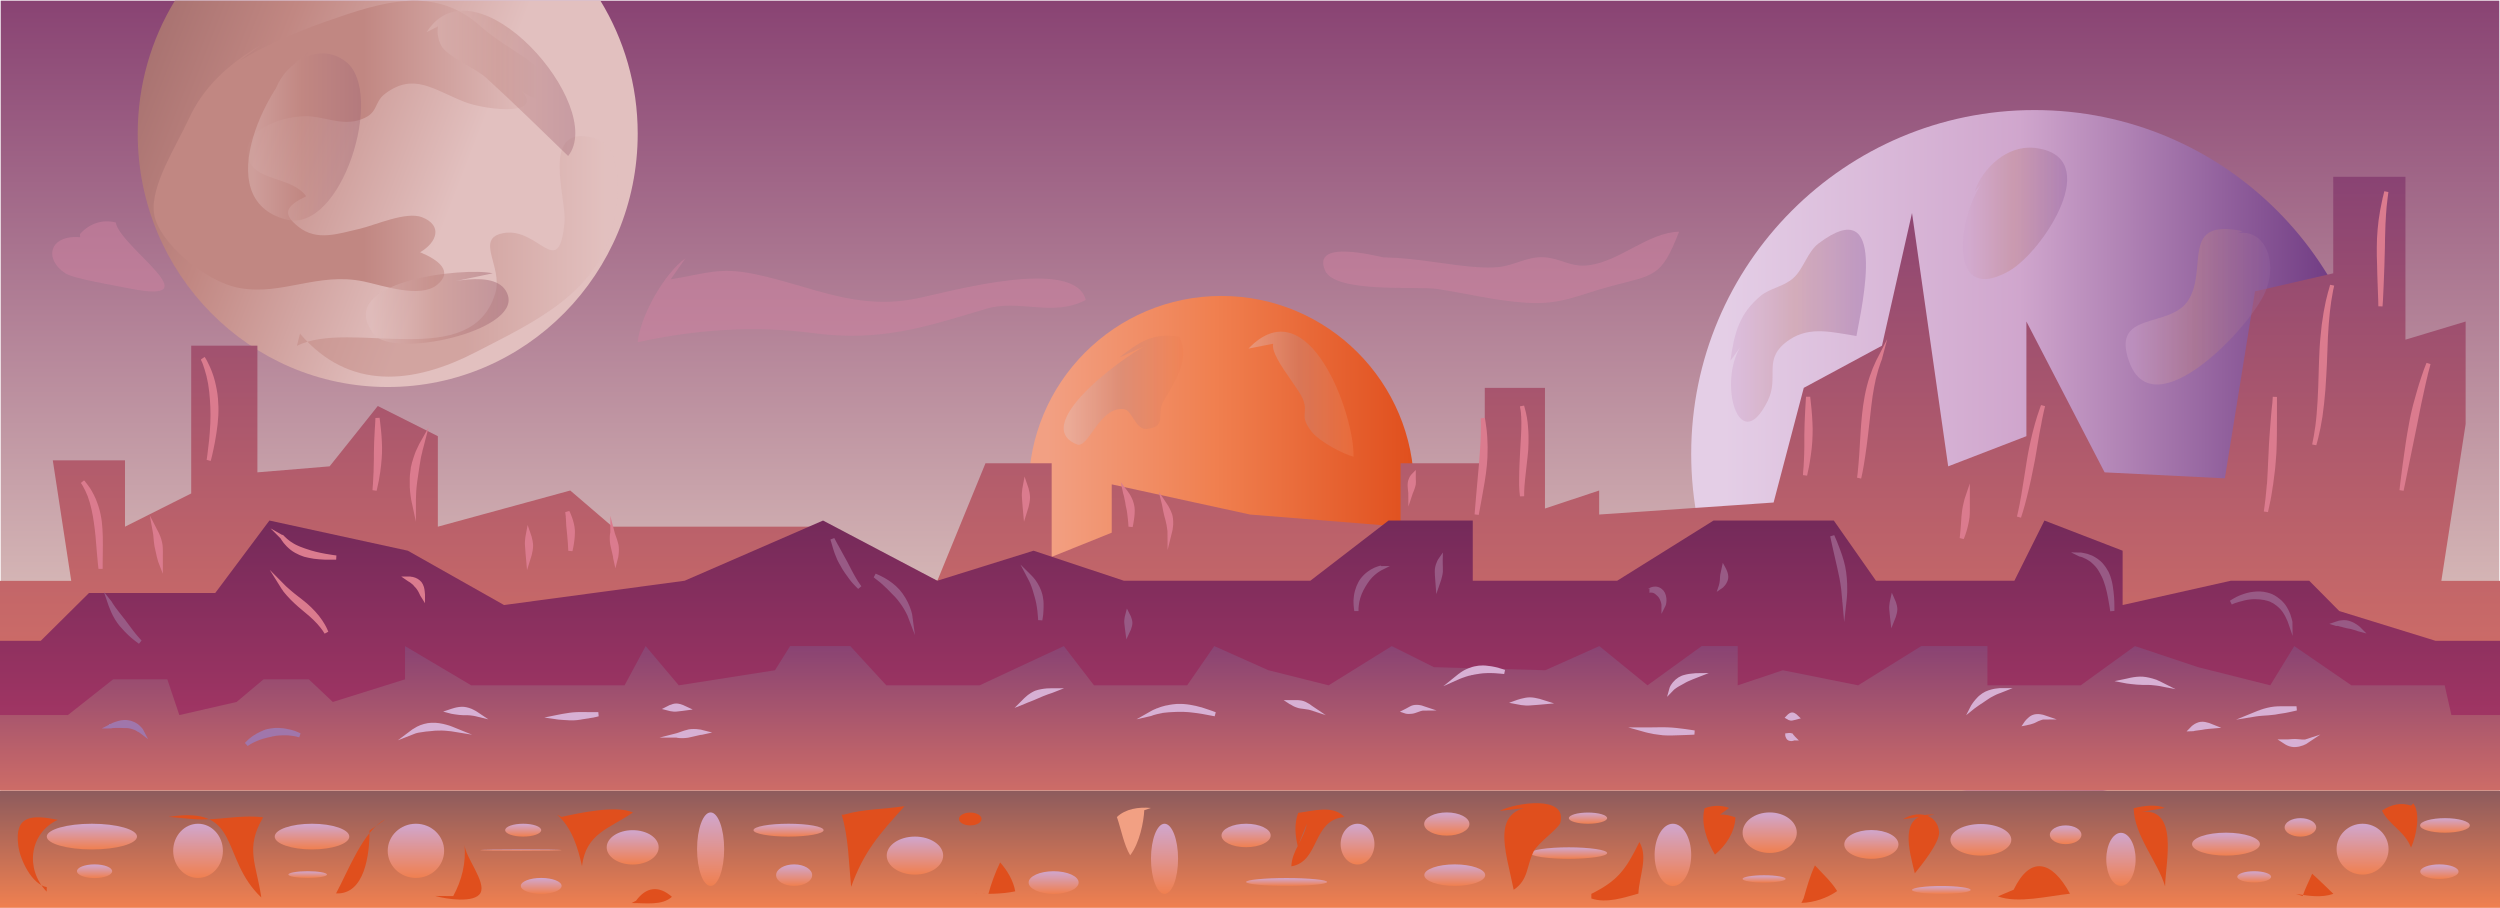 <?xml version="1.0" encoding="utf-8"?>
<!-- Generator: Adobe Illustrator 24.0.2, SVG Export Plug-In . SVG Version: 6.00 Build 0)  -->
<svg version="1.1" id="Capa_1" xmlns="http://www.w3.org/2000/svg" xmlns:xlink="http://www.w3.org/1999/xlink" x="0px" y="0px"
	 viewBox="0 0 1790 650" style="enable-background:new 0 0 1790 650;" xml:space="preserve">
<rect x="0" y="0" width="1790" height="650" fill="#333333" stroke="none"/>
<style type="text/css">
	.st0{fill:url(#SVGID_1_);stroke:#FFFFFF;stroke-miterlimit:10;}
	.st1{fill:url(#SVGID_2_);}
	.st2{fill:url(#SVGID_3_);}
	.st3{fill:url(#SVGID_4_);}
	.st4{fill:url(#SVGID_5_);}
	.st5{fill:url(#SVGID_6_);}
	.st6{fill:url(#SVGID_7_);}
	.st7{fill:url(#SVGID_8_);}
	.st8{fill:url(#SVGID_9_);}
	.st9{fill:url(#SVGID_10_);}
	.st10{fill:url(#SVGID_11_);}
	.st11{fill:url(#SVGID_12_);}
	.st12{fill:url(#SVGID_13_);}
	.st13{fill:url(#SVGID_14_);}
	.st14{fill:url(#SVGID_15_);}
	.st15{fill:url(#SVGID_16_);}
	.st16{fill:url(#SVGID_17_);}
	.st17{fill:url(#SVGID_18_);}
	.st18{fill:url(#SVGID_19_);}
	.st19{fill:url(#SVGID_20_);}
	.st20{fill:url(#SVGID_21_);}
	.st21{fill:url(#SVGID_22_);}
	.st22{fill:url(#SVGID_23_);}
	.st23{fill:url(#SVGID_24_);}
	.st24{fill:url(#SVGID_25_);}
	.st25{fill:url(#SVGID_26_);}
	.st26{fill:url(#SVGID_27_);}
	.st27{fill:url(#SVGID_28_);}
	.st28{fill:url(#SVGID_29_);}
	.st29{fill:url(#SVGID_30_);}
	.st30{fill:url(#SVGID_31_);}
	.st31{fill:url(#SVGID_32_);}
	.st32{fill:url(#SVGID_33_);}
	.st33{fill:url(#SVGID_34_);}
	.st34{fill:url(#SVGID_35_);}
	.st35{fill:url(#SVGID_36_);}
	.st36{fill:url(#SVGID_37_);}
	.st37{fill:url(#SVGID_38_);}
	.st38{fill:url(#SVGID_39_);}
	.st39{fill:url(#SVGID_40_);}
	.st40{fill:url(#SVGID_41_);}
	.st41{fill:url(#SVGID_42_);}
	.st42{fill:url(#SVGID_43_);}
	.st43{fill:url(#SVGID_44_);}
	.st44{fill:url(#SVGID_45_);}
	.st45{fill:url(#SVGID_46_);}
	.st46{fill:#E04F1D;}
	.st47{fill:#F2A083;}
	.st48{fill:none;}
	.st49{fill:url(#SVGID_47_);}
	.st50{opacity:0.5;fill:url(#SVGID_48_);}
	.st51{opacity:0.4;fill:url(#SVGID_49_);}
	.st52{opacity:0.5;fill:url(#SVGID_50_);}
	.st53{opacity:0.4;fill:url(#SVGID_51_);}
	.st54{opacity:0.4;fill:url(#SVGID_52_);}
	.st55{opacity:0.4;fill:url(#SVGID_53_);}
	.st56{opacity:0.4;fill:url(#SVGID_54_);}
	.st57{opacity:0.4;fill:url(#SVGID_55_);}
	.st58{opacity:0.4;fill:url(#SVGID_56_);}
	.st59{fill:#DB7B8E;stroke:#DB7B8E;stroke-width:3;stroke-miterlimit:10;}
	.st60{fill:#985A85;stroke:#985A85;stroke-width:3;stroke-miterlimit:10;}
	.st61{fill:#A076AB;stroke:#A076AB;stroke-width:3;stroke-miterlimit:10;}
	.st62{fill:#D7B0D4;stroke:#D7B0D4;stroke-width:3;stroke-miterlimit:10;}
	.st63{opacity:0.5;fill:#CE82A0;}
</style>
<linearGradient id="SVGID_1_" gradientUnits="userSpaceOnUse" x1="895" y1="649.945" x2="895" y2="-9.094947e-13">
	<stop  offset="0" style="stop-color:#FEF4D9"/>
	<stop  offset="1" style="stop-color:#894373"/>
</linearGradient>
<rect class="st0" width="1790" height="649.9"/>
<linearGradient id="SVGID_2_" gradientUnits="userSpaceOnUse" x1="342.522" y1="140.949" x2="8.797" y2="11.328">
	<stop  offset="4.301080e-02" style="stop-color:#E2C0BF"/>
	<stop  offset="0.478" style="stop-color:#C18782"/>
	<stop  offset="0.995" style="stop-color:#8D5B5D"/>
</linearGradient>
<path class="st1" d="M429.9,0.5H125.2c-16.9,27.7-26.6,60.3-26.6,95.2c0,100.2,80.1,181.4,179,181.4s179-81.2,179-181.4
	C456.6,60.8,446.8,28.2,429.9,0.5z"/>
<linearGradient id="SVGID_3_" gradientUnits="userSpaceOnUse" x1="1210.912" y1="324.973" x2="1702.554" y2="324.973">
	<stop  offset="4.838710e-02" style="stop-color:#E4CEE6"/>
	<stop  offset="0.478" style="stop-color:#D0A6CD"/>
	<stop  offset="1" style="stop-color:#632D79"/>
</linearGradient>
<ellipse class="st2" cx="1456.7" cy="325" rx="245.8" ry="246.2"/>
<linearGradient id="SVGID_4_" gradientUnits="userSpaceOnUse" x1="736.52" y1="350.074" x2="1012.53" y2="350.074">
	<stop  offset="4.838710e-02" style="stop-color:#F2A083"/>
	<stop  offset="0.478" style="stop-color:#F08050"/>
	<stop  offset="1" style="stop-color:#E04F1D"/>
</linearGradient>
<ellipse class="st3" cx="874.5" cy="350.1" rx="138" ry="138.2"/>
<linearGradient id="SVGID_5_" gradientUnits="userSpaceOnUse" x1="895" y1="469.915" x2="895" y2="126.588">
	<stop  offset="0" style="stop-color:#CD6C67"/>
	<stop  offset="1" style="stop-color:#894373"/>
</linearGradient>
<polygon class="st4" points="1748,415.9 1765.4,303.6 1765.4,230.2 1722.3,243.2 1722.3,126.6 1670.6,126.6 1670.6,195.7 
	1614.6,208.6 1593,342.5 1506.9,338.2 1450.9,230.2 1450.9,312.3 1394.9,333.9 1369,152.5 1347.5,247.5 1291.5,277.7 1269.9,359.8 
	1145,368.4 1145,351.2 1106.2,364.1 1106.2,277.7 1063.1,277.7 1063.1,331.7 1002.8,331.7 1002.8,377.1 895,368.4 796,346.8 
	796,381.4 753,398.7 753,331.7 705.6,331.7 671.1,415.9 585,377.1 438.5,377.1 408.3,351.2 313.5,377.1 313.5,312.3 270.5,290.7 
	236,333.9 184.3,338.2 184.3,247.5 136.9,247.5 136.9,353.3 89.5,377.1 89.5,329.6 37.8,329.6 51,415.9 37.8,415.9 0,415.9 0,469.9 
	1790,469.9 1790,415.9 "/>
<linearGradient id="SVGID_6_" gradientUnits="userSpaceOnUse" x1="895" y1="650.215" x2="895" y2="566.152">
	<stop  offset="0" style="stop-color:#F08050"/>
	<stop  offset="1" style="stop-color:#8D5B5D"/>
</linearGradient>
<rect y="566.2" class="st5" width="1790" height="84.1"/>
<linearGradient id="SVGID_7_" gradientUnits="userSpaceOnUse" x1="895" y1="512.831" x2="895" y2="372.747">
	<stop  offset="0" style="stop-color:#A03563"/>
	<stop  offset="1" style="stop-color:#742A5A"/>
</linearGradient>
<polygon class="st6" points="1743.8,458.8 1674.9,437.5 1653.4,415.8 1597.3,415.8 1519.8,433.2 1519.8,394.3 1463.8,372.7 
	1442.3,415.8 1343.2,415.8 1313,372.7 1226.9,372.7 1157.9,415.8 1054.5,415.8 1054.5,372.7 994.2,372.7 938.2,415.8 804.7,415.8 
	740,394.3 671.1,415.8 589.3,372.7 490.2,415.8 360.9,433.2 292,394.3 192.9,372.7 154.1,424.6 63.7,424.6 29.2,458.8 0,458.8 
	0,512.8 1790,512.8 1790,458.8 "/>
<linearGradient id="SVGID_8_" gradientUnits="userSpaceOnUse" x1="895" y1="566.003" x2="895" y2="462.627">
	<stop  offset="0" style="stop-color:#CD6C67"/>
	<stop  offset="1" style="stop-color:#894373"/>
</linearGradient>
<polygon class="st7" points="1755.2,512 1750.4,490.7 1718.1,490.7 1683.6,490.7 1642.7,462.6 1625.5,490.7 1573.8,477.7 
	1528.6,462.6 1489.8,490.7 1423,490.7 1423,462.6 1375.6,462.6 1330.4,490.7 1276.5,479.9 1244.2,490.7 1244.2,462.6 1218.4,462.6 
	1179.6,490.7 1145.1,462.6 1106.4,479.9 1026.7,477.7 996.5,462.6 951.3,490.7 908.2,479.9 869.4,462.6 850,490.7 783.3,490.7 
	761.7,462.6 701.4,490.7 634.6,490.7 608.8,462.6 565.7,462.6 554.9,479.9 486,490.7 462.3,462.6 447.2,490.7 391.2,490.7 
	376.1,490.7 337.4,490.7 290,462.6 290,486.4 238.3,502.6 221.1,486.4 188.7,486.4 169.4,502.6 128.4,512 119.8,486.4 81,486.4 
	48.6,512 0,512 0,566 1790,566 1790,512 "/>
<linearGradient id="SVGID_9_" gradientUnits="userSpaceOnUse" x1="65.762" y1="608.184" x2="65.762" y2="589.8">
	<stop  offset="0" style="stop-color:#F08050"/>
	<stop  offset="0.989" style="stop-color:#D0A6CD"/>
</linearGradient>
<ellipse class="st8" cx="65.8" cy="599" rx="32.3" ry="9.2"/>
<linearGradient id="SVGID_10_" gradientUnits="userSpaceOnUse" x1="141.757" y1="628.659" x2="141.757" y2="589.8">
	<stop  offset="0" style="stop-color:#F08050"/>
	<stop  offset="0.989" style="stop-color:#D0A6CD"/>
</linearGradient>
<ellipse class="st9" cx="141.8" cy="609.2" rx="17.8" ry="19.4"/>
<linearGradient id="SVGID_11_" gradientUnits="userSpaceOnUse" x1="67.718" y1="628.659" x2="67.718" y2="618.944">
	<stop  offset="0" style="stop-color:#F08050"/>
	<stop  offset="0.989" style="stop-color:#D0A6CD"/>
</linearGradient>
<ellipse class="st10" cx="67.7" cy="623.8" rx="12.6" ry="4.9"/>
<linearGradient id="SVGID_12_" gradientUnits="userSpaceOnUse" x1="223.412" y1="608.184" x2="223.412" y2="589.8">
	<stop  offset="0" style="stop-color:#F08050"/>
	<stop  offset="0.989" style="stop-color:#D0A6CD"/>
</linearGradient>
<ellipse class="st11" cx="223.4" cy="599" rx="26.7" ry="9.2"/>
<linearGradient id="SVGID_13_" gradientUnits="userSpaceOnUse" x1="220.265" y1="628.659" x2="220.265" y2="623.802">
	<stop  offset="0" style="stop-color:#F08050"/>
	<stop  offset="0.989" style="stop-color:#D0A6CD"/>
</linearGradient>
<ellipse class="st12" cx="220.3" cy="626.2" rx="13.8" ry="2.4"/>
<linearGradient id="SVGID_14_" gradientUnits="userSpaceOnUse" x1="297.79" y1="628.659" x2="297.79" y2="589.8">
	<stop  offset="0" style="stop-color:#F08050"/>
	<stop  offset="0.989" style="stop-color:#D0A6CD"/>
</linearGradient>
<ellipse class="st13" cx="297.8" cy="609.2" rx="20.2" ry="19.4"/>
<linearGradient id="SVGID_15_" gradientUnits="userSpaceOnUse" x1="372.977" y1="609.23" x2="372.977" y2="608.184">
	<stop  offset="0" style="stop-color:#F08050"/>
	<stop  offset="0.989" style="stop-color:#D0A6CD"/>
</linearGradient>
<path class="st14" d="M402.1,608.7c0,0.3-13,0.5-29.1,0.5c-16.1,0-29.1-0.2-29.1-0.5s13-0.5,29.1-0.5
	C389.1,608.2,402.1,608.4,402.1,608.7z"/>
<linearGradient id="SVGID_16_" gradientUnits="userSpaceOnUse" x1="374.594" y1="598.992" x2="374.594" y2="589.8">
	<stop  offset="0" style="stop-color:#F08050"/>
	<stop  offset="0.989" style="stop-color:#D0A6CD"/>
</linearGradient>
<ellipse class="st15" cx="374.6" cy="594.4" rx="12.9" ry="4.6"/>
<linearGradient id="SVGID_17_" gradientUnits="userSpaceOnUse" x1="387.529" y1="639.993" x2="387.529" y2="628.659">
	<stop  offset="0" style="stop-color:#F08050"/>
	<stop  offset="0.989" style="stop-color:#D0A6CD"/>
</linearGradient>
<ellipse class="st16" cx="387.5" cy="634.3" rx="14.6" ry="5.7"/>
<linearGradient id="SVGID_18_" gradientUnits="userSpaceOnUse" x1="453.015" y1="618.944" x2="453.015" y2="594.396">
	<stop  offset="0" style="stop-color:#F08050"/>
	<stop  offset="0.989" style="stop-color:#D0A6CD"/>
</linearGradient>
<ellipse class="st17" cx="453" cy="606.7" rx="18.6" ry="12.3"/>
<linearGradient id="SVGID_19_" gradientUnits="userSpaceOnUse" x1="508.798" y1="634.326" x2="508.798" y2="581.704">
	<stop  offset="0" style="stop-color:#F08050"/>
	<stop  offset="0.989" style="stop-color:#D0A6CD"/>
</linearGradient>
<ellipse class="st18" cx="508.8" cy="608" rx="9.7" ry="26.3"/>
<linearGradient id="SVGID_20_" gradientUnits="userSpaceOnUse" x1="564.582" y1="598.992" x2="564.582" y2="589.8">
	<stop  offset="0" style="stop-color:#F08050"/>
	<stop  offset="0.989" style="stop-color:#D0A6CD"/>
</linearGradient>
<ellipse class="st19" cx="564.6" cy="594.4" rx="25.1" ry="4.6"/>
<linearGradient id="SVGID_21_" gradientUnits="userSpaceOnUse" x1="568.625" y1="634.326" x2="568.625" y2="618.944">
	<stop  offset="0" style="stop-color:#F08050"/>
	<stop  offset="0.989" style="stop-color:#D0A6CD"/>
</linearGradient>
<ellipse class="st20" cx="568.6" cy="626.6" rx="12.9" ry="7.7"/>
<linearGradient id="SVGID_22_" gradientUnits="userSpaceOnUse" x1="655.13" y1="626.231" x2="655.13" y2="598.992">
	<stop  offset="0" style="stop-color:#F08050"/>
	<stop  offset="0.989" style="stop-color:#D0A6CD"/>
</linearGradient>
<ellipse class="st21" cx="655.1" cy="612.6" rx="20.2" ry="13.6"/>
<linearGradient id="SVGID_23_" gradientUnits="userSpaceOnUse" x1="749.72" y1="589.8" x2="749.72" y2="589.8">
	<stop  offset="0" style="stop-color:#F08050"/>
	<stop  offset="0.989" style="stop-color:#D0A6CD"/>
</linearGradient>
<path class="st22" d="M785.3,589.8c0,0-15.9,0-35.6,0s-35.6,0-35.6,0s15.9,0,35.6,0S785.3,589.8,785.3,589.8z"/>
<linearGradient id="SVGID_24_" gradientUnits="userSpaceOnUse" x1="754.438" y1="639.993" x2="754.438" y2="623.802">
	<stop  offset="0" style="stop-color:#F08050"/>
	<stop  offset="0.989" style="stop-color:#D0A6CD"/>
</linearGradient>
<ellipse class="st23" cx="754.4" cy="631.9" rx="17.9" ry="8.1"/>
<linearGradient id="SVGID_25_" gradientUnits="userSpaceOnUse" x1="833.799" y1="639.993" x2="833.799" y2="589.8">
	<stop  offset="0" style="stop-color:#F08050"/>
	<stop  offset="0.989" style="stop-color:#D0A6CD"/>
</linearGradient>
<ellipse class="st24" cx="833.8" cy="614.9" rx="9.7" ry="25.1"/>
<linearGradient id="SVGID_26_" gradientUnits="userSpaceOnUse" x1="892.16" y1="606.67" x2="892.16" y2="589.8">
	<stop  offset="0" style="stop-color:#F08050"/>
	<stop  offset="0.989" style="stop-color:#D0A6CD"/>
</linearGradient>
<ellipse class="st25" cx="892.2" cy="598.2" rx="17.6" ry="8.4"/>
<linearGradient id="SVGID_27_" gradientUnits="userSpaceOnUse" x1="921.189" y1="634.326" x2="921.189" y2="628.659">
	<stop  offset="0" style="stop-color:#F08050"/>
	<stop  offset="0.989" style="stop-color:#D0A6CD"/>
</linearGradient>
<ellipse class="st26" cx="921.2" cy="631.5" rx="29" ry="2.8"/>
<linearGradient id="SVGID_28_" gradientUnits="userSpaceOnUse" x1="972.046" y1="618.944" x2="972.046" y2="589.8">
	<stop  offset="0" style="stop-color:#F08050"/>
	<stop  offset="0.989" style="stop-color:#D0A6CD"/>
</linearGradient>
<ellipse class="st27" cx="972" cy="604.4" rx="12.1" ry="14.6"/>
<linearGradient id="SVGID_29_" gradientUnits="userSpaceOnUse" x1="1041.574" y1="634.326" x2="1041.574" y2="618.944">
	<stop  offset="0" style="stop-color:#F08050"/>
	<stop  offset="0.989" style="stop-color:#D0A6CD"/>
</linearGradient>
<ellipse class="st28" cx="1041.6" cy="626.6" rx="21.8" ry="7.7"/>
<linearGradient id="SVGID_30_" gradientUnits="userSpaceOnUse" x1="1035.915" y1="598.235" x2="1035.915" y2="581.704">
	<stop  offset="0" style="stop-color:#F08050"/>
	<stop  offset="0.989" style="stop-color:#D0A6CD"/>
</linearGradient>
<ellipse class="st29" cx="1035.9" cy="590" rx="16.2" ry="8.3"/>
<linearGradient id="SVGID_31_" gradientUnits="userSpaceOnUse" x1="1123.228" y1="614.896" x2="1123.228" y2="606.67">
	<stop  offset="0" style="stop-color:#F08050"/>
	<stop  offset="0.989" style="stop-color:#D0A6CD"/>
</linearGradient>
<ellipse class="st30" cx="1123.2" cy="610.8" rx="27.5" ry="4.1"/>
<linearGradient id="SVGID_32_" gradientUnits="userSpaceOnUse" x1="1197.792" y1="634.326" x2="1197.792" y2="589.8">
	<stop  offset="0" style="stop-color:#F08050"/>
	<stop  offset="0.989" style="stop-color:#D0A6CD"/>
</linearGradient>
<ellipse class="st31" cx="1197.8" cy="612.1" rx="13.1" ry="22.3"/>
<linearGradient id="SVGID_33_" gradientUnits="userSpaceOnUse" x1="1136.972" y1="589.8" x2="1136.972" y2="581.704">
	<stop  offset="0" style="stop-color:#F08050"/>
	<stop  offset="0.989" style="stop-color:#D0A6CD"/>
</linearGradient>
<ellipse class="st32" cx="1137" cy="585.8" rx="13.7" ry="4"/>
<linearGradient id="SVGID_34_" gradientUnits="userSpaceOnUse" x1="1267.134" y1="610.783" x2="1267.134" y2="581.704">
	<stop  offset="0" style="stop-color:#F08050"/>
	<stop  offset="0.989" style="stop-color:#D0A6CD"/>
</linearGradient>
<ellipse class="st33" cx="1267.1" cy="596.2" rx="19.4" ry="14.5"/>
<linearGradient id="SVGID_35_" gradientUnits="userSpaceOnUse" x1="1263.092" y1="631.898" x2="1263.092" y2="626.635">
	<stop  offset="0" style="stop-color:#F08050"/>
	<stop  offset="0.989" style="stop-color:#D0A6CD"/>
</linearGradient>
<ellipse class="st34" cx="1263.1" cy="629.3" rx="15.4" ry="2.6"/>
<linearGradient id="SVGID_36_" gradientUnits="userSpaceOnUse" x1="1339.896" y1="614.896" x2="1339.896" y2="594.396">
	<stop  offset="0" style="stop-color:#F08050"/>
	<stop  offset="0.989" style="stop-color:#D0A6CD"/>
</linearGradient>
<ellipse class="st35" cx="1339.9" cy="604.6" rx="19.4" ry="10.3"/>
<linearGradient id="SVGID_37_" gradientUnits="userSpaceOnUse" x1="1418.316" y1="612.611" x2="1418.316" y2="589.97">
	<stop  offset="0" style="stop-color:#F08050"/>
	<stop  offset="0.989" style="stop-color:#D0A6CD"/>
</linearGradient>
<ellipse class="st36" cx="1418.3" cy="601.3" rx="21.8" ry="11.3"/>
<linearGradient id="SVGID_38_" gradientUnits="userSpaceOnUse" x1="1390.02" y1="639.993" x2="1390.02" y2="634.326">
	<stop  offset="0" style="stop-color:#F08050"/>
	<stop  offset="0.989" style="stop-color:#D0A6CD"/>
</linearGradient>
<ellipse class="st37" cx="1390" cy="637.2" rx="21" ry="2.8"/>
<linearGradient id="SVGID_39_" gradientUnits="userSpaceOnUse" x1="1518.566" y1="634.326" x2="1518.566" y2="596.244">
	<stop  offset="0" style="stop-color:#F08050"/>
	<stop  offset="0.989" style="stop-color:#D0A6CD"/>
</linearGradient>
<ellipse class="st38" cx="1518.6" cy="615.3" rx="10.5" ry="19"/>
<linearGradient id="SVGID_40_" gradientUnits="userSpaceOnUse" x1="1593.752" y1="612.611" x2="1593.752" y2="596.244">
	<stop  offset="0" style="stop-color:#F08050"/>
	<stop  offset="0.989" style="stop-color:#D0A6CD"/>
</linearGradient>
<ellipse class="st39" cx="1593.8" cy="604.4" rx="24.3" ry="8.2"/>
<linearGradient id="SVGID_41_" gradientUnits="userSpaceOnUse" x1="1691.576" y1="626.231" x2="1691.576" y2="589.8">
	<stop  offset="0" style="stop-color:#F08050"/>
	<stop  offset="0.989" style="stop-color:#D0A6CD"/>
</linearGradient>
<ellipse class="st40" cx="1691.6" cy="608" rx="18.6" ry="18.2"/>
<linearGradient id="SVGID_42_" gradientUnits="userSpaceOnUse" x1="1750.594" y1="596.244" x2="1750.594" y2="585.752">
	<stop  offset="0" style="stop-color:#F08050"/>
	<stop  offset="0.989" style="stop-color:#D0A6CD"/>
</linearGradient>
<ellipse class="st41" cx="1750.6" cy="591" rx="17.8" ry="5.2"/>
<linearGradient id="SVGID_43_" gradientUnits="userSpaceOnUse" x1="1746.552" y1="629.266" x2="1746.552" y2="618.944">
	<stop  offset="0" style="stop-color:#F08050"/>
	<stop  offset="0.989" style="stop-color:#D0A6CD"/>
</linearGradient>
<ellipse class="st42" cx="1746.6" cy="624.1" rx="13.7" ry="5.2"/>
<linearGradient id="SVGID_44_" gradientUnits="userSpaceOnUse" x1="1613.964" y1="631.898" x2="1613.964" y2="623.802">
	<stop  offset="0" style="stop-color:#F08050"/>
	<stop  offset="0.989" style="stop-color:#D0A6CD"/>
</linearGradient>
<ellipse class="st43" cx="1614" cy="627.8" rx="12.1" ry="4"/>
<linearGradient id="SVGID_45_" gradientUnits="userSpaceOnUse" x1="1647.111" y1="598.992" x2="1647.111" y2="585.752">
	<stop  offset="0" style="stop-color:#F08050"/>
	<stop  offset="0.989" style="stop-color:#D0A6CD"/>
</linearGradient>
<ellipse class="st44" cx="1647.1" cy="592.4" rx="11.3" ry="6.6"/>
<linearGradient id="SVGID_46_" gradientUnits="userSpaceOnUse" x1="1478.951" y1="604.372" x2="1478.951" y2="590.998">
	<stop  offset="0" style="stop-color:#F08050"/>
	<stop  offset="0.989" style="stop-color:#D0A6CD"/>
</linearGradient>
<ellipse class="st45" cx="1479" cy="597.7" rx="11.3" ry="6.7"/>
<ellipse class="st46" cx="694.7" cy="586.4" rx="8.1" ry="4.6"/>
<path class="st46" d="M33.4,638.4c-15.8-16.5-12.1-42.1,8-51.4c-18.3-3.7-31.3-3.6-28.3,18.6c1.4,10.5,9.9,27.7,20.4,29.6"/>
<path class="st46" d="M120.7,584.9c52.9-8.5,36.4,29.3,66.4,57.7c-3.5-24.1-11.8-35.1,1.3-57.4c-17.8-2.1-32.4,2.6-49.9,1.3"/>
<path class="st46" d="M276,586.6c-15.9,7.8-27.1,37.9-35.4,53.1c20.8,0.9,24-28.4,24-45"/>
<path class="st46" d="M324.5,641.6c6.1-11.2,9.3-23.7,8.1-36.8c0.5,8.9,15.5,26.5,11.5,34.4c-4,7.8-25.1,4.5-32.5,2.3"/>
<path class="st46" d="M402.1,584.9c11.9-2.6,38.7-8.6,51.1-3.2c-16.8,11.7-33.6,14.7-36.5,38.4c-2.9-13.1-7.2-27.5-17.8-36.8"/>
<path class="st46" d="M455.4,644.9c7.3-9.9,16.2-11.1,25.7-2.8c-7.1,6.5-18.9,4.4-28.9,4.5"/>
<path class="st46" d="M604.2,583.3c14-4.1,28.5-3.8,43.5-6.1c-18.5,20.5-29,32.3-38.3,57.8c-1.6-15.9-1.9-36.4-6.8-51.7"/>
<path class="st46" d="M707.7,640c2-7.4,4.9-15.3,8.4-22.5c4.9,5.4,9.6,13.2,10.8,20.7c-10,2.1-20.1,1.8-30.5,1.9"/>
<path class="st47" d="M824.1,578.5c-8.9-0.8-18.2,0.6-24.4,6.5c3,8.6,5,19.9,9.5,27.4c6.9-9,9.7-24.2,10.1-32.3"/>
<path class="st46" d="M935.7,589.8c-1.9,10.8-10.7,19.2-11.1,30.5c20.5-3.4,14.7-33.3,38-35.3c-8.1-8.9-22.4-4.3-33.1-3
	c-2.9,7.8-2.2,16-0.3,24"/>
<path class="st48" d="M985.8,640.1c6.1-9.2,13.4-18.8,21.1-27c3.6,6.3,5.5,13.1,4.6,20.2c-8.2,0.5-15.7,1.8-24,1.9"/>
<path class="st46" d="M1102.9,577.3c-37.5-0.2-24.7,31.3-19.1,59.8c10.8-7.2,9.1-17.3,14.3-27.5c3.1-6.1,18.1-16.6,19.1-20.5
	c5.2-20.1-32-14.4-43.4-8.5"/>
<path class="st46" d="M1139.4,640c18.6-9.3,24.5-16.9,34.4-37.1c6.5,10.9-0.2,24.5-0.7,36.9c-10.5,2.9-22.8,7.2-33.7,3.5"/>
<path class="st46" d="M1238,578.5c-5.6-2.2-11.8-1.9-17.5,0.2c-2.9,10.7,1.6,23.5,7.4,33.2c8.2-6.8,14.2-16.2,14.7-26.7
	c-3.5-1.1-7.2-2.3-11.1-1.9"/>
<path class="st46" d="M1291.4,643.2c2.3-7.7,4.4-15.9,8.1-23.6c5.6,6.1,11.9,11.8,15.9,18.4c-7.4,5.1-16.5,8.2-25.6,8.5"/>
<path class="st46" d="M1385.2,583.3c-26.9-2-17.9,26.4-14.2,42c4.4-5.4,18.1-22.2,17.4-29.7c-1.2-12.9-15.4-15.7-25.9-9"/>
<path class="st46" d="M1441.8,637c11.7-24.3,27.2-21.3,40.3,2.9c-15.5,1.6-37.3,7.2-51.6,1.9"/>
<path class="st46" d="M1550.1,578.5c-6.1-2.7-15-1.7-22.4,0.2c0.4,19.6,17.2,38.1,22.5,55.9c0.2-16.7,10.8-59-19.5-52.9"/>
<path class="st46" d="M1648.7,641.6c1.6-5.1,4.6-10.7,6.8-16c5,4.4,10.3,9.7,15.2,14.4c-8.7,3-18.1,1.4-26.9,0"/>
<path class="st46" d="M1726.3,576.8c-7.2-2.4-14.2-0.8-20.8,3.6c5.1,10.5,16.4,14.8,20.8,26.5c3.9-8.4,7-24.8,1.6-31.7"/>
<linearGradient id="SVGID_47_" gradientUnits="userSpaceOnUse" x1="110.003" y1="104.586" x2="397.814" y2="104.586">
	<stop  offset="0" style="stop-color:#C18782"/>
	<stop  offset="0.521" style="stop-color:#C18782"/>
	<stop  offset="0.957" style="stop-color:#E2C0BF"/>
</linearGradient>
<path class="st49" d="M186.8,32.2c-24.4,14.3-41.6,30.9-51.8,53.3c-8.6,18.8-27.6,47.6-24.7,67.5c2.9,19.8,35.9,48.6,61.1,53.2
	c30.6,5.6,56-11.5,88.9-4.7c13.2,2.7,40.4,12.5,52.7,2.4c11.7-9.5,1.3-17.7-12.2-23.3c12-6.9,16.5-19.2,1.3-25.1
	c-11.3-4.3-33.2,5.6-44.1,8.2c-16.5,3.8-31.2,9.1-44.3-1.3c-11.8-9.4-9.3-14.7,5.5-21.9c-10.8-14.9-38.6-10.1-41.9-29
	c-3-17.7,21.6-27.6,40.4-28.3c12.8-0.5,25.5,6.7,38.6,3c15.7-4.5,10.4-12.4,19.7-19.3c20.3-15,34-2.9,56.7,6.1
	c15.1,6,63.5,11.5,36.5-12.4c-0.8-0.6-0.8-0.6-0.1,0c15.8,18.7,42,11.6,20.1-8.8c-12.6-11.7-31.3-20.6-44.8-32.7
	c-33-29.8-69.8-18.2-111-3.7c-21.6,7.6-43.1,16.9-62,28.2"/>
<linearGradient id="SVGID_48_" gradientUnits="userSpaceOnUse" x1="212.668" y1="183.539" x2="442.25" y2="183.539">
	<stop  offset="0" style="stop-color:#C18782"/>
	<stop  offset="0.521" style="stop-color:#C18782"/>
	<stop  offset="0.957" style="stop-color:#E2C0BF"/>
</linearGradient>
<path class="st50" d="M214.8,238.9c35,41,81,36.4,125.9,13.2c41.7-21.5,87.6-42.3,98.2-91.4c3.8-17.5,9.5-57.5-16.5-62.6
	c-35.2-7-16.6,44.2-18.2,60.9c-4,43-18.5,3.3-43.7,7.9c-20.9,3.8-0.3,23.9-5.8,42.8c-16.8,57.2-103.5,18.5-142.1,37.9"/>
<linearGradient id="SVGID_49_" gradientUnits="userSpaceOnUse" x1="177.604" y1="97.415" x2="258.513" y2="97.415">
	<stop  offset="4.301080e-02" style="stop-color:#E2C0BF"/>
	<stop  offset="0.478" style="stop-color:#C18782"/>
	<stop  offset="1" style="stop-color:#9F6676"/>
</linearGradient>
<path class="st51" d="M221,37c-27.8,18.1-72.9,105.5-16.1,120.2c39.7,10.2,70.9-90.7,42.9-112.9c-22-17.4-51.3,5.9-52.6,29.5"/>
<linearGradient id="SVGID_50_" gradientUnits="userSpaceOnUse" x1="261.94" y1="220.364" x2="364.196" y2="220.364">
	<stop  offset="4.301080e-02" style="stop-color:#E2C0BF"/>
	<stop  offset="0.478" style="stop-color:#C18782"/>
	<stop  offset="1" style="stop-color:#9F6676"/>
</linearGradient>
<path class="st52" d="M352.8,195.7c-19.5-4.6-115.3,5.2-85,43.7c13.9,17.6,103.7-2.1,95.9-27.8c-6.5-21.3-48.9-7.6-62.6-5.1"/>
<linearGradient id="SVGID_51_" gradientUnits="userSpaceOnUse" x1="305.39" y1="59.628" x2="411.861" y2="59.628">
	<stop  offset="4.301080e-02" style="stop-color:#E2C0BF"/>
	<stop  offset="0.478" style="stop-color:#C18782"/>
	<stop  offset="1" style="stop-color:#9F6676"/>
</linearGradient>
<path class="st53" d="M331.3,10c-16.6-5.3-21.5,10.3-15.6,22.3c3.9,8,25.2,16.8,32.5,23.5c19.7,18.1,39.5,37.3,58.6,55.9
	c28-35.5-66.3-143.8-101.3-88.7"/>
<linearGradient id="SVGID_52_" gradientUnits="userSpaceOnUse" x1="761.521" y1="279.539" x2="847.236" y2="279.539">
	<stop  offset="4.301080e-02" style="stop-color:#E2C0BF"/>
	<stop  offset="0.478" style="stop-color:#C18782"/>
	<stop  offset="1" style="stop-color:#F08050"/>
</linearGradient>
<path class="st54" d="M825.1,245.3c-11.8,3.3-90.3,58.5-54,72.9c8.4,3.3,15.8-27.1,33.4-25.3c6.5,0.7,8.3,15.1,16.7,14.2
	c14.7-1.6,6.6-10.7,11.7-19.6c6.9-12,20.5-31.2,11.3-46.3c-18.7-3.4-29.1,4.1-42.8,14.8"/>
<linearGradient id="SVGID_53_" gradientUnits="userSpaceOnUse" x1="894.067" y1="282.314" x2="969.237" y2="282.314">
	<stop  offset="4.301080e-02" style="stop-color:#E2C0BF"/>
	<stop  offset="0.478" style="stop-color:#C18782"/>
	<stop  offset="1" style="stop-color:#F08050"/>
</linearGradient>
<path class="st55" d="M926.4,243.2c-34.9-7.2,1.6,30.4,6.4,42.4c4.4,10.7-3.1,11.8,6.6,23.8c5.7,7,22.1,15.6,29.7,17.6
	c0.9-29.7-32.1-122.4-75.2-77.4"/>
<linearGradient id="SVGID_54_" gradientUnits="userSpaceOnUse" x1="1239.079" y1="233.251" x2="1336.082" y2="233.251">
	<stop  offset="4.301080e-02" style="stop-color:#D0A6CD"/>
	<stop  offset="0.478" style="stop-color:#C18782"/>
	<stop  offset="1" style="stop-color:#93629F"/>
</linearGradient>
<path class="st56" d="M1249.9,243.2c-22.1,24.2-5.7,87.4,15.8,43.8c8.7-17.7-4.6-30.2,15.6-43.8c14.9-10,31.6-5.1,47.9-2.6
	c4.2-22.6,22.7-104-27.1-66.3c-8.1,6.1-10.6,18.2-18.2,24.9c-6.9,6.1-16.5,7.1-23.1,12.5c-15.4,12.7-19.1,26.6-21.8,46.6"/>
<linearGradient id="SVGID_55_" gradientUnits="userSpaceOnUse" x1="1405.41" y1="152.803" x2="1480.111" y2="152.803">
	<stop  offset="4.301080e-02" style="stop-color:#D0A6CD"/>
	<stop  offset="0.478" style="stop-color:#C18782"/>
	<stop  offset="1" style="stop-color:#93629F"/>
</linearGradient>
<path class="st57" d="M1424.5,124.4c-21.7,20.3-33.9,96.7,13.9,69.7c24.3-13.7,69.4-82.5,18.4-88.2c-19.5-2.2-37.3,14.3-43,31.4"/>
<linearGradient id="SVGID_56_" gradientUnits="userSpaceOnUse" x1="1521.921" y1="219.584" x2="1625.514" y2="219.584">
	<stop  offset="4.301080e-02" style="stop-color:#D0A6CD"/>
	<stop  offset="0.478" style="stop-color:#C18782"/>
	<stop  offset="1" style="stop-color:#93629F"/>
</linearGradient>
<path class="st58" d="M1605.7,165.5c-45-9.4-24.6,26.3-38.7,49.2c-13.1,21.2-55.9,7.2-42.5,44.3c17.6,48.7,86.9-24.8,97.5-50.1
	c11-26-4.9-56.6-35.8-34.8"/>
<g>
	<path class="st59" d="M270.3,299.3c0,0,0.1,0.9,0.3,2.5c0.2,1.5,0.4,3.7,0.7,6.2c0.5,5,0.9,11.3,0.7,16.5
		c-0.2,5.2-0.9,11.9-1.9,17.3c-0.1,0.7-0.2,1.3-0.3,1.9c-0.1,0.3-0.1,0.6-0.2,0.9c-0.1,0.3-0.1,0.6-0.2,0.9
		c-0.2,1.1-0.5,2.1-0.6,2.9c-0.4,1.7-0.6,2.7-0.6,2.7s0.1-1.1,0.2-2.9c0.1-0.9,0.2-1.9,0.2-3.1c0.1-1.2,0.1-2.5,0.2-3.9
		c0-0.7,0.1-1.4,0.1-2.1c0-0.4,0-0.7,0.1-1.1c0-0.4,0-0.7,0-1.1c0-1.5,0.1-3,0.1-4.4c0-1.5,0-2.9,0.1-4.3c0-1.4,0-2.6,0-3.8
		c0-4.6,0.3-10.9,0.6-16c0.1-2.6,0.3-4.8,0.4-6.5C270.3,300.3,270.3,299.3,270.3,299.3z"/>
</g>
<g>
	<path class="st59" d="M302.7,316.4c0,0-0.2,0.8-0.6,2c-0.2,0.6-0.4,1.4-0.6,2.3c-0.3,0.9-0.5,1.8-0.7,2.9c-0.1,0.3-0.1,0.5-0.2,0.8
		c-0.1,0.3-0.1,0.5-0.2,0.8c-0.1,0.5-0.2,1.1-0.4,1.7c-0.1,0.6-0.2,1.2-0.3,1.7c-0.1,0.6-0.2,1.2-0.3,1.8c-0.1,0.6-0.2,1.2-0.3,1.8
		c-0.1,0.6-0.2,1.2-0.3,1.8c-0.2,1.2-0.3,2.3-0.5,3.4c-0.7,4.3-1.5,9.9-1.8,14.5c-0.1,2.3-0.2,4.3-0.2,5.8c0,1.5,0,2.3,0,2.3
		s-0.2-0.9-0.4-2.4c-0.1-0.8-0.2-1.7-0.4-2.7c-0.1-0.5-0.1-1-0.2-1.6c-0.1-0.6-0.1-1.1-0.2-1.7c0-0.6-0.1-1.2-0.1-1.8
		c0-0.3,0-0.6-0.1-0.9c0-0.3,0-0.6,0-1c0-0.6,0-1.3,0-1.9c0-0.6,0-1.3,0-1.9c0-0.3,0-0.6,0-1c0-0.3,0-0.6,0-0.9
		c0-0.6,0.1-1.2,0.1-1.8c0-0.6,0.1-1.2,0.2-1.7c0.1-0.6,0.1-1.1,0.2-1.6c0.1-0.5,0.1-1,0.2-1.6c0-0.3,0.1-0.5,0.1-0.8
		c0.1-0.3,0.1-0.6,0.2-0.8c0.1-0.6,0.2-1.1,0.4-1.7c0.1-0.6,0.3-1.2,0.5-1.7c0.3-1.2,0.7-2.3,1.1-3.5c0.2-0.6,0.4-1.1,0.6-1.7
		c0.2-0.5,0.4-1.1,0.6-1.6c0.9-2,1.8-3.8,2.4-5.1C302.3,317.1,302.7,316.4,302.7,316.4z"/>
</g>
<g>
	<path class="st59" d="M145.3,256.4c0,0,0.2,0.3,0.5,0.8c0.2,0.3,0.3,0.6,0.6,1c0.2,0.4,0.4,0.8,0.7,1.3c1,2,2.4,4.8,3.6,8.2
		c0.6,1.7,1.2,3.5,1.7,5.5c0.2,1,0.5,1.9,0.7,3c0.1,0.5,0.2,1,0.3,1.5c0.1,0.5,0.2,1,0.3,1.5c0.8,4.1,1.1,8.3,1.2,12.1
		c0.1,3.8-0.1,8.1-0.6,12.5c-0.5,4.3-1.2,8.6-1.9,12.5c-0.7,3.8-1.5,7.2-2,9.5c-0.3,1.2-0.5,2.1-0.7,2.8c-0.2,0.7-0.3,1-0.3,1
		s0.1-0.4,0.2-1.1c0.1-0.7,0.2-1.7,0.4-3c0.3-2.5,0.8-6.1,1.2-10c0.4-4,0.7-8.3,0.9-12.5c0.2-4.2,0.1-8.2,0-11.5
		c-0.1-3.3-0.4-7.2-0.8-11.1c-0.4-3.9-1.1-7.9-2-11.5c-0.9-3.5-1.9-6.6-2.7-8.8c-0.2-0.5-0.4-1-0.6-1.5c-0.2-0.4-0.3-0.8-0.5-1.1
		C145.5,256.7,145.3,256.4,145.3,256.4z"/>
</g>
<g>
	<path class="st59" d="M59.1,345c0,0,0.2,0.2,0.5,0.6c0.2,0.2,0.4,0.4,0.6,0.7c0.3,0.3,0.5,0.6,0.8,1c1.2,1.5,2.8,3.7,4.2,6.5
		c0.2,0.3,0.4,0.7,0.6,1.1c0.2,0.4,0.4,0.7,0.5,1.1c0.1,0.2,0.2,0.4,0.3,0.6c0.1,0.2,0.2,0.4,0.3,0.6c0.2,0.4,0.3,0.8,0.5,1.2
		c0.6,1.6,1.3,3.3,1.8,5c1.1,3.5,1.8,7.1,2.2,10.3c0.4,3.3,0.6,7,0.7,10.8c0.1,3.8,0,7.5,0,10.9c-0.1,3.4-0.1,6.3-0.1,8.5
		c0,1.1,0,1.9,0,2.5c0,0.6,0,0.9,0,0.9s0-0.3-0.1-1c-0.1-0.6-0.2-1.5-0.3-2.6c-0.2-2.2-0.5-5.3-0.8-8.8c-0.3-3.4-0.6-7.3-0.9-10.9
		c-0.3-3.6-0.8-7.1-1.2-10c-0.4-2.8-0.9-6.1-1.7-9.5c-0.7-3.3-1.7-6.7-2.8-9.7c-1.1-2.9-2.4-5.4-3.4-7.2c-0.3-0.4-0.5-0.8-0.7-1.2
		c-0.2-0.3-0.4-0.6-0.5-0.9C59.3,345.3,59.1,345,59.1,345z"/>
</g>
<g>
	<path class="st59" d="M110.8,379.4c0,0,0.2,0.4,0.6,1c0.2,0.3,0.4,0.7,0.6,1.1c0.2,0.4,0.5,1,0.7,1.5c1,2.2,1.9,5.1,2.2,7.5
		c0.3,2.4,0.2,5.5,0.2,8.1c0,0.6,0,1.2,0,1.8c0,0.5,0,1,0,1.4c0,0.8,0,1.3,0,1.3s-0.2-0.5-0.4-1.3c-0.2-0.8-0.6-1.9-0.9-3.2
		c-0.6-2.5-1.3-5.6-1.7-7.7c-0.4-2.1-0.6-5-0.8-7.3c-0.1-0.6-0.1-1.1-0.2-1.6c-0.1-0.5-0.1-0.9-0.2-1.3
		C110.9,379.9,110.8,379.4,110.8,379.4z"/>
</g>
<g>
	<path class="st59" d="M378.2,381.4c0,0,2,5.5,2,9.4c0,3.9-2,10-2,10s-0.6-6.6-0.8-10C377,387.3,378.2,381.4,378.2,381.4z"/>
</g>
<g>
	<path class="st59" d="M406.2,366.4c0,0,0.2,0.5,0.6,1.2c0.3,0.8,0.9,1.9,1.3,3.2c0.2,0.7,0.5,1.4,0.7,2.1c0.2,0.7,0.4,1.5,0.6,2.3
		c0.4,1.5,0.6,3.1,0.7,4.5c0.1,0.7,0,1.5,0,2.3c0,0.8-0.1,1.6-0.1,2.4c-0.1,1.6-0.4,3.3-0.6,4.8c-0.2,1.5-0.5,2.8-0.7,3.7
		c-0.2,0.9-0.3,1.5-0.3,1.5s0-0.6-0.1-1.6c-0.1-1-0.1-2.3-0.2-3.8c-0.1-1.5-0.2-3.1-0.4-4.7c-0.1-0.8-0.2-1.6-0.2-2.3
		c-0.1-0.7-0.1-1.4-0.2-2c-0.1-0.6-0.1-1.3-0.2-2c0-0.4,0-0.7-0.1-1.1c0-0.4-0.1-0.7-0.1-1.1c0-0.7-0.1-1.5-0.1-2.2
		c-0.1-0.7-0.1-1.5-0.1-2.1c0-0.3,0-0.7-0.1-1c0-0.2,0-0.3,0-0.5c0-0.2,0-0.3,0-0.4c-0.1-0.6-0.1-1.1-0.2-1.5
		C406.3,366.9,406.2,366.4,406.2,366.4z"/>
</g>
<g>
	<path class="st59" d="M438.5,381.4c0,0,0.1,0.4,0.3,0.9c0.2,0.6,0.5,1.4,0.8,2.3c0.2,0.5,0.3,0.9,0.5,1.4c0.2,0.5,0.4,1,0.5,1.5
		c0.3,1,0.6,2.1,0.8,3c0.3,1.9,0.3,4.6,0,6.6c0,0.3-0.1,0.5-0.1,0.8c0,0.2-0.1,0.5-0.1,0.7c-0.1,0.4-0.2,0.8-0.3,1.1
		c-0.2,0.6-0.3,1-0.3,1s-0.1-0.4-0.1-1.1c0-0.3-0.1-0.7-0.1-1.2c-0.1-0.4-0.2-0.9-0.3-1.4c-0.4-2-1-4.4-1.4-6.1
		c-0.1-0.4-0.2-0.9-0.3-1.4c0-0.2-0.1-0.5-0.1-0.8c0-0.3-0.1-0.5-0.1-0.8c0-0.5-0.1-1.1-0.1-1.6c0-0.5,0-1.1,0-1.6
		c0-1,0.1-1.9,0.2-2.5C438.5,381.8,438.5,381.4,438.5,381.4z"/>
</g>
<g>
	<path class="st59" d="M1089.8,290.8c0,0,0.3,1.1,0.8,3c0.3,0.9,0.5,2.1,0.8,3.4c0.1,0.3,0.1,0.7,0.2,1c0.1,0.3,0.1,0.7,0.2,1
		c0.1,0.7,0.2,1.5,0.3,2.2c0.1,0.4,0.1,0.8,0.2,1.2c0.1,0.4,0.1,0.8,0.1,1.2c0.1,0.8,0.2,1.7,0.2,2.5c0,0.4,0.1,0.9,0.1,1.3
		c0,0.4,0,0.9,0.1,1.3c0,0.9,0.1,1.8,0.1,2.7c0,1.8,0,3.6,0,5.4c0,1.8-0.1,3.5-0.2,5.1c-0.5,6.6-1.7,14.8-2.3,21.5
		c-0.1,0.8-0.1,1.7-0.2,2.4c0,0.4-0.1,0.8-0.1,1.1c0,0.4,0,0.7-0.1,1.1c0,0.7-0.1,1.4-0.1,2c0,0.6-0.1,1.2-0.1,1.7
		c0,2.1,0,3.4,0,3.4s-0.1-1.4-0.4-3.6c-0.1-0.6-0.1-1.2-0.1-1.8c0-0.7-0.1-1.4-0.1-2.1c0-0.2,0-0.4,0-0.6c0-0.2,0-0.4,0-0.6
		c0-0.4,0-0.8,0-1.2c0-0.8,0-1.7,0-2.5c0-7,0.5-15.4,0.8-21.1c0.3-5.8,0.9-13.5,0.8-19.9c0-0.8,0-1.6-0.1-2.3c0-0.4,0-0.7,0-1.1
		c0-0.4,0-0.7-0.1-1c0-0.7-0.1-1.3-0.1-1.9c0-0.3,0-0.6-0.1-0.9c0-0.3-0.1-0.5-0.1-0.8C1089.9,292,1089.8,290.8,1089.8,290.8z"/>
</g>
<g>
	<path class="st59" d="M1061.7,299.4c0,0,0.2,1.2,0.5,3.2c0.2,1,0.3,2.2,0.5,3.6c0.1,0.7,0.2,1.4,0.3,2.2c0.1,0.8,0.1,1.6,0.2,2.4
		c0.2,1.7,0.2,3.4,0.3,5.3c0.1,0.9,0.1,1.9,0.1,2.8c0,0.9,0.1,1.9,0,2.9c0,1.9,0,3.8-0.1,5.7c-0.1,1.9-0.2,3.7-0.4,5.5
		c-0.6,7-2.2,15.8-3.5,22.9c-1.3,7.1-2.3,12.5-2.3,12.5s0.1-1.5,0.3-3.8c0.2-2.4,0.5-5.7,0.8-9.4c0.7-7.4,1.5-16.3,2-22.4
		c0.4-6.1,1.2-14.4,1.3-21.3c0-1.7,0.1-3.3,0.1-4.8c0-0.7,0-1.4,0-2.1c0-0.3,0-0.6,0-0.9c0-0.3,0-0.6,0-0.9
		C1061.8,300.7,1061.7,299.4,1061.7,299.4z"/>
</g>
<g>
	<path class="st59" d="M1012.2,340.1c0,0,0,0.3,0,0.7c0,0.2,0,0.5,0,0.8c0,0.1,0,0.3,0,0.5c0,0.2,0,0.3,0,0.5c0,0.7,0.1,1.4,0.1,2.1
		c0,0.7,0,1.4-0.1,2c-0.2,1.2-0.8,2.9-1.3,4.2c-0.3,0.7-0.5,1.3-0.7,1.7c-0.2,0.4-0.3,0.7-0.3,0.7s0-0.3-0.1-0.7
		c-0.1-0.5-0.1-1.1-0.2-1.8c-0.1-0.7-0.1-1.5-0.2-2.3c0-0.8-0.1-1.5,0-2.2c0-0.6,0.2-1.4,0.4-2.1c0.2-0.7,0.6-1.4,0.9-2.1
		c0.2-0.3,0.3-0.6,0.5-0.8c0.2-0.2,0.3-0.5,0.5-0.6C1012,340.3,1012.2,340.1,1012.2,340.1z"/>
</g>
<g>
	<path class="st59" d="M805.2,351.4c0,0,0.3,0.4,0.8,1c0.1,0.2,0.3,0.3,0.4,0.5c0.1,0.2,0.3,0.4,0.4,0.6c0.2,0.2,0.3,0.5,0.5,0.7
		c0.2,0.3,0.3,0.5,0.5,0.8c0.7,1.1,1.3,2.5,1.9,3.9c0.5,1.4,0.9,2.9,1.1,4.3c0.2,1.4,0.2,2.9,0.1,4.5c-0.1,1.6-0.3,3.1-0.5,4.5
		c-0.2,1.4-0.5,2.6-0.6,3.5c-0.2,0.9-0.3,1.4-0.3,1.4s0-0.6-0.1-1.5c-0.1-0.9-0.1-2.2-0.3-3.6c-0.1-1.4-0.3-2.9-0.5-4.4
		c-0.2-1.5-0.4-2.9-0.7-4c-0.1-0.3-0.1-0.6-0.2-0.9c-0.1-0.3-0.1-0.6-0.2-0.9c-0.1-0.6-0.2-1.3-0.3-2c-0.1-0.3-0.1-0.7-0.2-1
		c-0.1-0.3-0.1-0.7-0.2-1c-0.2-0.7-0.3-1.3-0.4-1.9c-0.1-0.3-0.2-0.6-0.2-0.9c-0.1-0.3-0.2-0.6-0.2-0.8c-0.2-0.5-0.3-1-0.4-1.4
		C805.3,351.9,805.2,351.4,805.2,351.4z"/>
</g>
<g>
	<path class="st59" d="M833.2,360c0,0,0.2,0.3,0.6,0.9c0.4,0.6,0.9,1.4,1.5,2.3c0.3,0.5,0.6,1,0.8,1.5c0.3,0.5,0.5,1.1,0.8,1.7
		c0.3,0.6,0.5,1.1,0.7,1.7c0.2,0.6,0.4,1.1,0.5,1.7c0.2,1.1,0.4,2.4,0.4,3.7c0,0.7,0,1.3,0,2c-0.1,0.6-0.1,1.3-0.2,1.9
		c0,0.3-0.1,0.6-0.1,0.8c0,0.3-0.1,0.5-0.1,0.8c-0.1,0.5-0.2,0.9-0.3,1.3c-0.2,0.7-0.3,1.1-0.3,1.1s0-0.5-0.1-1.2
		c-0.1-0.7-0.2-1.8-0.4-2.9c-0.1-0.6-0.2-1.2-0.3-1.8c-0.1-0.6-0.3-1.2-0.4-1.8c-0.1-0.3-0.1-0.6-0.2-0.9c-0.1-0.3-0.2-0.6-0.2-0.8
		c-0.2-0.5-0.3-1.1-0.4-1.5c-0.1-0.5-0.3-1-0.4-1.5c-0.1-0.5-0.2-1.1-0.4-1.7c-0.3-1.1-0.5-2.3-0.7-3.4c-0.2-1.1-0.4-2-0.5-2.7
		C833.3,360.4,833.2,360,833.2,360z"/>
</g>
<g>
	<path class="st59" d="M734,346.8c0,0,2,5.5,2,9.4c0,3.9-2,10-2,10s-0.6-6.6-0.8-10C732.8,352.8,734,346.8,734,346.8z"/>
</g>
<g>
	<path class="st59" d="M1346.4,255.9c0,0-0.1,0.4-0.4,1c-0.1,0.3-0.3,0.7-0.5,1.2c-0.2,0.5-0.4,1-0.6,1.7c-0.9,2.5-2,6-3,10.1
		c-0.1,0.5-0.2,1-0.4,1.6c-0.1,0.5-0.2,1.1-0.3,1.6c-0.2,1.1-0.4,2.2-0.7,3.3c-0.4,2.3-0.8,4.6-1.2,7c-0.7,4.8-1.2,9.6-1.7,14
		c-1,8.8-2.2,20.1-3.6,29.1c-0.7,4.5-1.3,8.5-1.9,11.3c-0.1,0.7-0.3,1.3-0.4,1.9c-0.1,0.6-0.2,1-0.3,1.4c-0.2,0.8-0.3,1.2-0.3,1.2
		s0.1-0.5,0.2-1.3c0.1-0.4,0.1-0.9,0.2-1.5c0.1-0.6,0.1-1.3,0.2-2c0.3-3,0.7-7.2,1-11.9c0.3-4.7,0.6-9.9,0.9-14.8
		c0.3-5,0.7-9.8,1.1-13.7c0.4-3.9,1-8.6,1.9-13.3c0.9-4.7,2.1-9.5,3.5-13.6c1.4-4.2,2.9-7.8,4.1-10.3c0.3-0.6,0.6-1.2,0.8-1.7
		c0.3-0.5,0.5-0.9,0.7-1.3C1346.2,256.3,1346.4,255.9,1346.4,255.9z"/>
</g>
<g>
	<path class="st59" d="M1294.6,284.2c0,0,0.1,1,0.3,2.7c0.2,1.7,0.4,4,0.7,6.7c0.2,2.7,0.5,5.7,0.6,8.8c0.2,3.1,0.2,6.2,0.1,9.1
		c0,1.4-0.1,2.9-0.2,4.5c-0.1,1.6-0.2,3.2-0.4,4.8c-0.4,3.2-0.8,6.5-1.3,9.4c-0.2,1.4-0.5,2.8-0.7,4c-0.3,1.2-0.5,2.3-0.7,3.2
		c-0.4,1.8-0.6,2.9-0.6,2.9s0.1-1.2,0.2-3.1c0.1-1,0.2-2.1,0.3-3.4c0.1-1.3,0.1-2.7,0.2-4.2c0-0.7,0.1-1.5,0.1-2.3
		c0-0.8,0-1.6,0.1-2.4c0-1.6,0.1-3.2,0.1-4.8c0-1.6,0-3.1,0-4.6c0-1.5,0-2.9,0-4.1c0-2.5,0.1-5.4,0.2-8.5c0-1.5,0.1-3,0.2-4.5
		c0.1-1.5,0.1-3,0.2-4.3c0.1-2.8,0.3-5.2,0.4-7C1294.5,285.3,1294.6,284.2,1294.6,284.2z"/>
</g>
<g>
	<path class="st59" d="M1462.8,290.5c0,0-0.3,1.4-0.9,3.8c-0.3,1.2-0.6,2.6-0.9,4.2c-0.2,0.8-0.4,1.7-0.5,2.5
		c-0.2,0.9-0.3,1.8-0.5,2.8c-0.1,0.5-0.2,1-0.3,1.5c-0.1,0.5-0.2,1-0.3,1.5c-0.2,1-0.4,2.1-0.6,3.1c-0.4,2.1-0.7,4.3-1.1,6.5
		c-0.4,2.2-0.7,4.4-1.1,6.6c-0.4,2.2-0.7,4.3-1.1,6.3c-1.5,8.1-3.7,18.4-5.8,26.6c-0.6,2.1-1,4-1.5,5.7c-0.5,1.7-0.9,3.3-1.3,4.5
		c-0.8,2.5-1.3,4.1-1.3,4.1s0.4-1.7,1-4.4c0.3-1.4,0.6-3,1-4.9c0.3-1.8,0.7-3.9,1.1-6c1.5-8.6,3-19,4.2-26.2
		c1.2-7.2,3.3-16.9,5.5-24.7c1.1-3.9,2.2-7.3,3.1-9.8C1462.3,292,1462.8,290.5,1462.8,290.5z"/>
</g>
<g>
	<path class="st59" d="M1408.9,355.3c0,0,0,0.6,0,1.5c0,0.5,0,1,0,1.6c0,0.3,0,0.6,0,1c0,0.3,0,0.7,0,1.1c0,2.9,0.1,6.7-0.2,9.7
		c-0.2,1.5-0.5,3.3-0.9,5c-0.2,0.9-0.4,1.7-0.6,2.6c-0.2,0.8-0.5,1.7-0.7,2.4c-0.4,1.5-1,2.9-1.3,3.8c-0.4,0.9-0.6,1.5-0.6,1.5
		s0.1-0.6,0.2-1.7c0.1-1,0.3-2.5,0.4-4.1c0.1-0.8,0.1-1.7,0.2-2.5c0.1-0.9,0.1-1.7,0.2-2.6c0.1-1.7,0.2-3.4,0.3-4.7
		c0.2-2.7,0.7-6.4,1.5-9.4c0.2-0.7,0.4-1.4,0.5-2.1c0.2-0.6,0.4-1.2,0.5-1.7C1408.7,355.9,1408.9,355.3,1408.9,355.3z"/>
</g>
<g>
	<path class="st59" d="M1669.8,204.2c0,0-0.1,0.5-0.3,1.4c-0.1,0.5-0.2,1-0.4,1.7c-0.1,0.7-0.3,1.4-0.4,2.3c-0.7,3.4-1.4,8.1-2,13.6
		c-0.6,5.5-1.1,11.7-1.4,18c-0.3,6.3-0.5,12.7-0.7,18.5c-0.3,5.8-0.6,12.4-1.1,19.1c-0.5,6.7-1.3,13.4-2.1,19.3
		c-0.9,5.9-2,11.1-2.9,14.7c-0.2,0.9-0.4,1.7-0.6,2.4c-0.2,0.7-0.4,1.3-0.5,1.8c-0.3,1-0.4,1.5-0.4,1.5s0.1-0.6,0.3-1.7
		c0.1-0.5,0.3-1.2,0.4-2c0.1-0.8,0.3-1.6,0.5-2.6c0.7-3.9,1.5-9.3,2-15.4c1.1-12.2,1.4-27.1,1.7-37.4c0.2-5.1,0.4-11.2,1-17.4
		c0.5-6.2,1.3-12.5,2.3-18.2c1-5.7,2.1-10.6,3.1-14.1c0.2-0.9,0.5-1.7,0.7-2.4c0.2-0.7,0.4-1.3,0.5-1.8
		C1669.7,204.7,1669.8,204.2,1669.8,204.2z"/>
</g>
<g>
	<path class="st59" d="M1628.8,284.2c0,0,0,1.5,0,3.9c0,1.2,0,2.7,0,4.4c0,0.8,0,1.7,0,2.6c0,0.9,0,1.9,0,2.9c0,7.9,0,17.9-0.4,26.2
		c-0.1,2.1-0.3,4.3-0.5,6.6c-0.1,1.1-0.2,2.3-0.3,3.5c-0.1,1.2-0.2,2.4-0.4,3.5c-0.3,2.4-0.6,4.7-0.9,7.1c-0.1,0.6-0.2,1.2-0.2,1.7
		c-0.1,0.6-0.2,1.1-0.3,1.7c-0.2,1.1-0.4,2.2-0.5,3.3c-0.2,1.1-0.4,2.1-0.5,3.1c-0.2,1-0.3,1.9-0.5,2.8c-0.4,1.8-0.7,3.3-1,4.7
		c-0.6,2.6-0.9,4.2-0.9,4.2s0.2-1.7,0.6-4.5c0.2-1.4,0.4-3.1,0.6-4.9c0.2-1.9,0.4-3.9,0.6-6.1c0.1-1.1,0.2-2.2,0.3-3.3
		c0-0.3,0.1-0.6,0.1-0.9c0-0.3,0-0.6,0.1-0.9c0-0.6,0.1-1.2,0.1-1.7c0.1-2.3,0.3-4.7,0.4-7c0.1-2.3,0.2-4.6,0.3-6.8
		c0.1-2.2,0.2-4.2,0.3-6c0.1-3.7,0.4-8,0.7-12.4c0.1-2.2,0.3-4.4,0.5-6.6c0.2-2.2,0.4-4.3,0.5-6.4c0.3-4.1,0.7-7.7,1-10.2
		C1628.7,285.8,1628.8,284.2,1628.8,284.2z"/>
</g>
<g>
	<path class="st59" d="M1738.8,260.3c0,0-0.4,1.6-1.1,4.3c-0.4,1.3-0.8,2.9-1.2,4.8c-0.2,0.9-0.5,1.9-0.7,2.9
		c-0.2,1-0.5,2.1-0.7,3.1c-1,4.3-2.1,9.3-3.1,14.2c-1,5-2,10-2.9,14.6c-1.9,9.2-4.3,20.9-6.2,30.3c-1,4.7-1.8,8.9-2.4,11.8
		c-0.6,3-1,4.8-1,4.8s0.2-1.9,0.6-5.1c0.4-3.2,1-7.6,1.6-12.5c0.7-4.9,1.4-10.3,2.2-15.5c0.2-1.3,0.4-2.6,0.6-3.9
		c0.2-1.3,0.4-2.5,0.6-3.7c0.4-2.4,0.8-4.7,1.2-6.7c0.2-1,0.4-2.1,0.6-3.2c0.2-1.1,0.5-2.2,0.7-3.4c0.3-1.2,0.5-2.3,0.8-3.5
		c0.3-1.2,0.6-2.4,0.9-3.6c0.3-1.2,0.6-2.4,1-3.6c0.3-1.2,0.7-2.4,1-3.6c0.4-1.2,0.7-2.4,1-3.5c0.2-0.6,0.3-1.2,0.5-1.7
		c0.2-0.6,0.4-1.1,0.5-1.7c0.7-2.2,1.4-4.3,2-6.1c0.3-0.9,0.6-1.8,0.9-2.6c0.1-0.4,0.3-0.8,0.4-1.2c0.1-0.4,0.3-0.7,0.4-1.1
		C1738.2,262,1738.8,260.3,1738.8,260.3z"/>
</g>
<g>
	<path class="st59" d="M1708.6,137.3c0,0-0.2,1.5-0.5,3.9c-0.2,1.2-0.3,2.7-0.5,4.3c-0.1,0.8-0.2,1.7-0.3,2.6
		c-0.1,0.9-0.2,1.9-0.2,2.8c-0.2,2-0.3,4.1-0.4,6.2c-0.1,1.1-0.1,2.2-0.2,3.3c0,1.1-0.1,2.2-0.1,3.4c-0.1,2.3-0.2,4.5-0.2,6.7
		c-0.1,2.2-0.1,4.4-0.1,6.4c-0.2,8.3-0.5,18.9-0.9,27.4c-0.2,4.3-0.4,8-0.5,10.7c-0.2,2.7-0.3,4.3-0.3,4.3s0-1.7-0.1-4.6
		c-0.1-2.8-0.2-6.8-0.4-11.1c-0.2-4.4-0.3-9.2-0.4-13.9c0-1.2-0.1-2.3-0.1-3.5c0-1.1,0-2.3-0.1-3.3c0-1.1,0-2.1,0-3.2
		c0-0.5,0-1,0-1.5c0-0.5,0-1,0-1.4c0-7.4,0.8-17.4,2.3-25.5c0.4-2,0.7-3.9,1.1-5.6c0.2-0.9,0.4-1.7,0.5-2.4c0.1-0.4,0.2-0.7,0.2-1.1
		c0.1-0.3,0.2-0.7,0.3-1C1708.2,138.8,1708.6,137.3,1708.6,137.3z"/>
</g>
<g>
	<path class="st59" d="M201.4,383.9c0,0,0.1,0.1,0.4,0.4c0.3,0.3,0.6,0.7,1.1,1.1c0.9,0.9,2.3,2.2,4,3.4c1.7,1.2,3.7,2.4,5.8,3.3
		c1,0.5,2.1,0.9,3.2,1.3c0.5,0.2,1.1,0.4,1.6,0.6c0.5,0.2,1,0.4,1.5,0.5c2,0.7,4.3,1.4,6.7,2c2.4,0.6,4.9,1.1,7.1,1.5
		c2.2,0.4,4.2,0.7,5.6,0.9c1.4,0.2,2.3,0.3,2.3,0.3s-0.2,0-0.6,0c-0.4,0-1,0-1.8,0c-1.5,0-3.6,0-5.9,0c-2.3-0.1-4.9-0.3-7.4-0.6
		c-2.5-0.4-4.9-0.9-6.8-1.4c-1.9-0.6-4.1-1.5-6.2-2.7c-1.1-0.6-2.1-1.3-3-2c-0.9-0.8-1.9-1.5-2.6-2.3c-1.6-1.6-2.8-3.2-3.5-4.3
		c-0.2-0.3-0.4-0.6-0.5-0.8c-0.1-0.2-0.3-0.4-0.4-0.6C201.6,384,201.4,383.9,201.4,383.9z"/>
</g>
<g>
	<path class="st59" d="M292.3,414.3c0,0,0.3,0,0.9,0c0.1,0,0.3,0,0.5,0c0.2,0,0.3,0,0.5,0.1c0.2,0,0.4,0,0.6,0.1
		c0.2,0,0.4,0.1,0.6,0.1c0.9,0.2,1.9,0.6,2.8,1.1c0.9,0.5,1.8,1.3,2.4,2c0.6,0.8,1.1,1.8,1.4,2.8c0.1,0.3,0.2,0.5,0.2,0.8
		c0.1,0.3,0.1,0.5,0.2,0.8c0.1,0.5,0.2,1,0.2,1.5c0.1,0.9,0.1,1.8,0.2,2.4c0,0.6,0,1,0,1s-0.2-0.3-0.4-0.9c-0.3-0.5-0.6-1.3-1-2.1
		c-0.8-1.7-2-3.5-3-4.5c-0.3-0.2-0.5-0.6-0.8-0.8c-0.1-0.1-0.3-0.3-0.4-0.5c-0.1-0.1-0.3-0.3-0.4-0.5c-0.1-0.2-0.3-0.3-0.5-0.4
		c-0.2-0.1-0.3-0.3-0.5-0.4c-0.3-0.3-0.6-0.6-1-0.8c-0.2-0.1-0.3-0.2-0.5-0.4c-0.2-0.1-0.3-0.2-0.5-0.3c-0.3-0.2-0.6-0.4-0.8-0.5
		C292.6,414.5,292.3,414.3,292.3,414.3z"/>
</g>
<g>
	<path class="st59" d="M201.4,418.4c0,0,0.6,0.6,1.6,1.7c0.1,0.1,0.2,0.3,0.4,0.4c0.1,0.1,0.3,0.3,0.4,0.4c0.3,0.3,0.6,0.6,1,0.9
		c0.7,0.7,1.5,1.4,2.4,2.1c3.4,3,8.1,6.3,11.7,9.4c3.6,3.1,8,7.7,10.7,11.9c0.7,1,1.3,2,1.8,2.9c0.3,0.5,0.5,0.9,0.7,1.3
		c0.1,0.2,0.2,0.4,0.3,0.6c0.1,0.2,0.2,0.4,0.3,0.6c0.6,1.4,1,2.3,1,2.3s-0.5-0.8-1.4-2.2c-0.9-1.3-2.3-3.1-4-5
		c-3.3-3.7-8-7.6-11.3-10.3c-3.3-2.7-7.6-6.6-10.7-10.2c-0.4-0.5-0.7-0.9-1.1-1.3c-0.2-0.2-0.3-0.4-0.5-0.6
		c-0.2-0.2-0.3-0.4-0.5-0.6c-0.3-0.4-0.6-0.8-0.8-1.2c-0.1-0.2-0.3-0.4-0.4-0.5c-0.1-0.2-0.2-0.3-0.3-0.5
		C201.9,419.2,201.4,418.4,201.4,418.4z"/>
</g>
<g>
	<path class="st60" d="M596,385.9c0,0,0.3,0.6,0.9,1.7c0.3,0.5,0.6,1.2,1,1.9c0.2,0.4,0.4,0.7,0.6,1.1c0.2,0.4,0.4,0.8,0.7,1.2
		c0.9,1.7,2,3.6,3,5.5c1.1,1.9,2.1,3.8,3.1,5.6c0.9,1.8,1.9,3.8,3,5.8c0.3,0.5,0.5,1,0.8,1.5c0.3,0.5,0.5,1,0.8,1.5
		c0.5,1,1.1,1.9,1.6,2.8c0.3,0.4,0.5,0.9,0.8,1.3c0.3,0.4,0.5,0.8,0.7,1.2c0.5,0.7,0.9,1.4,1.3,1.9c0.8,1.1,1.2,1.7,1.2,1.7
		s-0.6-0.6-1.6-1.6c-0.5-0.5-1.1-1.1-1.7-1.8c-0.3-0.3-0.6-0.7-1-1.1c-0.3-0.4-0.7-0.8-1-1.2c-0.3-0.4-0.7-0.8-1-1.3
		c-0.3-0.4-0.7-0.9-1-1.4c-0.2-0.2-0.3-0.5-0.5-0.7l-0.5-0.7c-0.3-0.5-0.7-1-1-1.4c-1.3-1.9-2.5-3.8-3.3-5.4
		c-0.2-0.4-0.5-0.8-0.7-1.2c-0.2-0.4-0.4-0.9-0.7-1.3c-0.5-0.9-0.9-1.9-1.3-2.9c-0.4-1-0.8-2-1.2-3c-0.4-1-0.7-2-1-3
		c-0.6-1.9-1.1-3.6-1.4-4.8C596.2,386.6,596,385.9,596,385.9z"/>
</g>
<g>
	<path class="st60" d="M626.4,412.1c0,0,0.7,0.3,1.8,0.8c1.1,0.5,2.6,1.2,4.4,2.2c3.4,1.9,7.5,4.9,10.3,8.1
		c2.8,3.1,5.6,7.8,7.1,11.8c0.8,2,1.3,3.8,1.6,5.1c0.3,1.3,0.4,2.1,0.4,2.1s-0.3-0.8-0.9-2.1c-0.1-0.3-0.3-0.7-0.5-1
		c-0.2-0.4-0.4-0.8-0.6-1.2c-0.2-0.4-0.4-0.8-0.7-1.3c-0.2-0.4-0.5-0.9-0.8-1.4c-0.3-0.4-0.6-0.9-0.9-1.4c-0.1-0.2-0.3-0.5-0.4-0.7
		c-0.2-0.2-0.3-0.5-0.5-0.7c-0.3-0.5-0.7-0.9-1-1.4c-0.3-0.5-0.7-0.9-1-1.3c-0.2-0.2-0.3-0.4-0.5-0.7c-0.2-0.2-0.4-0.4-0.5-0.6
		c-0.4-0.4-0.7-0.8-1-1.2c-0.4-0.4-0.7-0.8-1-1.1c-0.3-0.4-0.6-0.7-1-1c-1.2-1.3-2.7-2.8-4.2-4.3c-1.5-1.5-3.2-3-4.6-4.3
		c-0.4-0.3-0.7-0.6-1.1-0.9c-0.4-0.3-0.7-0.6-1-0.8c-0.7-0.5-1.3-1-1.8-1.4C627,412.5,626.4,412.1,626.4,412.1z"/>
</g>
<g>
	<path class="st60" d="M736.2,411.9c0,0,0.4,0.4,1.2,1.1c0.7,0.7,1.7,1.8,2.7,3.1c2,2.7,4,6.6,4.8,10c0.2,0.9,0.4,1.8,0.5,2.8
		c0.1,0.5,0.1,1,0.2,1.5c0,0.5,0.1,1,0.1,1.5c0,0.5,0,1,0,1.5c0,0.5,0,1,0,1.5c0,1-0.1,1.9-0.1,2.8c0,0.4-0.1,0.9-0.1,1.3
		c0,0.4-0.1,0.8-0.1,1.2c-0.1,0.8-0.2,1.4-0.3,2c-0.2,1.1-0.3,1.8-0.3,1.8s0-0.7-0.1-1.9c-0.1-1.2-0.2-2.8-0.4-4.6
		c-0.4-3.6-1.2-7.8-2.1-10.7c-0.8-2.9-1.9-6.7-3.2-9.7c-0.2-0.4-0.3-0.7-0.5-1.1c-0.2-0.4-0.3-0.7-0.5-1c-0.3-0.6-0.6-1.2-0.9-1.7
		C736.5,412.5,736.2,411.9,736.2,411.9z"/>
</g>
<g>
	<path class="st60" d="M807.3,439.7c0,0,2,3.7,2,6.3c0,2.6-2,6.7-2,6.7s-0.6-4.4-0.8-6.7C806.2,443.7,807.3,439.7,807.3,439.7z"/>
</g>
<g>
	<path class="st60" d="M988.8,406.8c0,0-0.2,0.1-0.4,0.2c-0.3,0.2-0.7,0.4-1.2,0.7c-1,0.6-2.3,1.5-3.7,2.7c-1.4,1.2-2.8,2.6-4,4.2
		c-0.6,0.8-1.2,1.6-1.7,2.4c-0.5,0.8-1,1.6-1.5,2.4c-0.5,0.8-0.9,1.6-1.4,2.5c-0.4,0.9-0.9,1.9-1.3,2.8c-0.8,2-1.4,4-1.8,6
		c-0.4,1.9-0.5,3.7-0.6,4.9c0,0.3,0,0.6,0,0.8c0,0.2,0,0.5,0,0.6c0,0.4,0,0.5,0,0.5s0-0.2-0.1-0.6c0-0.2-0.1-0.4-0.1-0.7
		c0-0.3-0.1-0.6-0.1-0.9c-0.2-1.3-0.3-3.2-0.3-5.3c0.1-2.1,0.4-4.4,1-6.6c0.6-2.2,1.4-4.2,2.3-5.8c0.4-0.8,0.9-1.6,1.5-2.4
		c0.6-0.8,1.3-1.6,2.1-2.4c0.8-0.8,1.6-1.5,2.4-2.1c0.4-0.3,0.8-0.6,1.3-0.9c0.2-0.1,0.4-0.3,0.6-0.4c0.2-0.1,0.4-0.2,0.6-0.4
		c1.7-1,3.3-1.6,4.5-2c0.6-0.2,1.1-0.3,1.4-0.4C988.6,406.8,988.8,406.8,988.8,406.8z"/>
</g>
<g>
	<path class="st60" d="M1031.6,400.6c0,0,0,0.3-0.1,0.9c0,0.3,0,0.6,0,1c0,0.4,0,0.8,0,1.2c0,1.7,0.2,3.8,0.1,5.5
		c-0.1,1.7-0.7,3.9-1.2,5.7c-0.5,1.8-1,3.2-1,3.2s-0.1-1.5-0.3-3.4c-0.2-1.9-0.3-4.2-0.3-5.8c0-0.8,0.1-1.8,0.3-2.7
		c0.2-1,0.5-1.9,0.9-2.8c0.2-0.4,0.4-0.8,0.5-1.2c0.2-0.3,0.4-0.7,0.5-0.9C1031.4,400.9,1031.6,400.6,1031.6,400.6z"/>
</g>
<g>
	<path class="st60" d="M1181,422.9c0,0,0.1,0,0.2-0.1c0.1-0.1,0.3-0.2,0.5-0.4c0.5-0.3,1.2-0.7,2.1-0.8c0.9-0.2,2.1-0.2,3.2,0.2
		c1.1,0.4,2.1,1.1,2.8,1.9c0.7,0.8,1.2,1.8,1.5,3c0.3,1.1,0.4,2.2,0.4,3.2c0,1-0.2,1.8-0.3,2.4c-0.1,0.3-0.1,0.5-0.2,0.7
		c-0.1,0.2-0.1,0.2-0.1,0.2s0-0.1,0-0.3c0-0.2,0-0.4-0.1-0.7c-0.1-0.6-0.3-1.4-0.6-2.2c-0.3-0.9-0.7-1.8-1.2-2.6
		c-0.5-0.8-1.1-1.5-1.6-1.9c-0.5-0.5-1.1-1-1.7-1.5c-0.3-0.2-0.7-0.4-1-0.6c-0.4-0.2-0.7-0.3-1.1-0.4c-0.7-0.2-1.4-0.2-2-0.2
		c-0.3,0-0.5,0-0.6,0C1181.1,422.9,1181,422.9,1181,422.9z"/>
</g>
<g>
	<path class="st60" d="M1234.2,407.3c0,0,0.5,0.9,1,2.2c0.5,1.3,0.9,3,0.7,4.4c-0.2,1.4-1,3.1-2,4.3c-0.5,0.6-0.9,1-1.3,1.4
		c-0.3,0.3-0.6,0.5-0.6,0.5s0.1-0.3,0.2-0.7c0.1-0.4,0.3-1,0.4-1.7c0.3-1.3,0.4-3,0.4-4.1c0-1.1,0.3-2.6,0.6-3.9
		C1234,408.3,1234.2,407.3,1234.2,407.3z"/>
</g>
<g>
	<path class="st60" d="M78.5,431.3c0,0,0.4,0.5,0.9,1.5c0.3,0.5,0.7,1,1.1,1.6c0.4,0.6,0.9,1.3,1.4,2c0.1,0.2,0.3,0.4,0.4,0.5
		c0.1,0.2,0.3,0.4,0.4,0.5c0.3,0.4,0.5,0.7,0.8,1.1c0.6,0.7,1.2,1.5,1.8,2.3c0.6,0.8,1.2,1.5,1.8,2.3c0.3,0.4,0.6,0.7,0.9,1.1
		c0.3,0.4,0.6,0.7,0.8,1.1c0.5,0.7,1.1,1.5,1.7,2.3c0.6,0.8,1.2,1.6,1.8,2.4c0.3,0.4,0.6,0.8,0.9,1.2c0.3,0.4,0.6,0.8,0.9,1.2
		c0.6,0.8,1.2,1.6,1.8,2.3c0.6,0.7,1.2,1.4,1.7,2c0.5,0.6,1,1.1,1.4,1.6c0.8,0.9,1.3,1.4,1.3,1.4s-0.6-0.4-1.6-1.2
		c-0.5-0.4-1.1-0.8-1.7-1.3c-0.3-0.3-0.7-0.5-1-0.8c-0.3-0.3-0.7-0.6-1.1-0.9c-0.4-0.3-0.7-0.6-1.1-1c-0.4-0.3-0.7-0.7-1.1-1
		c-0.8-0.7-1.5-1.5-2.2-2.2c-1.4-1.5-2.8-3-3.8-4.2c-2.1-2.5-4.4-6.3-5.8-9.6c-0.7-1.6-1.3-3.1-1.7-4.2
		C78.7,431.9,78.5,431.3,78.5,431.3z"/>
</g>
<g>
	<path class="st60" d="M1311.9,383.7c0,0,0.3,0.8,0.9,2.1c0.6,1.3,1.4,3.2,2.2,5.4c1.7,4.3,3.7,9.9,4.7,14.8
		c1,4.8,1.5,11.1,1.4,16.2c0,1.3,0,2.5-0.1,3.5c-0.1,1.1-0.1,2-0.2,2.8c-0.2,1.6-0.3,2.5-0.3,2.5s-0.1-1-0.1-2.7
		c-0.1-1.7-0.3-3.9-0.6-6.5c-0.6-5.1-1.8-11.2-2.8-15.3c-1-4.2-2.2-9.9-3.3-14.5c-0.5-2.3-1-4.4-1.3-5.9
		C1312.1,384.6,1311.9,383.7,1311.9,383.7z"/>
</g>
<g>
	<path class="st60" d="M1355,428.9c0,0,2,4.3,2,7.3s-2,7.8-2,7.8s-0.6-5.1-0.8-7.8C1353.9,433.5,1355,428.9,1355,428.9z"/>
</g>
<g>
	<path class="st60" d="M1489.1,397c0,0,0.2,0,0.6,0.1c0.2,0,0.5,0.1,0.8,0.1c0.1,0,0.3,0,0.5,0.1c0.2,0,0.3,0.1,0.5,0.1
		c1.5,0.2,3.6,0.8,5.9,1.8c1.1,0.6,2.3,1.2,3.4,2c0.6,0.4,1.1,0.9,1.7,1.3c0.3,0.2,0.5,0.5,0.8,0.7l0.4,0.4c0.1,0.1,0.2,0.3,0.4,0.4
		l0.7,0.8l0.7,0.9c0.2,0.3,0.4,0.6,0.7,0.9c0.2,0.3,0.4,0.6,0.6,0.9c0.4,0.6,0.8,1.2,1.1,1.8c0.2,0.3,0.3,0.6,0.5,0.9
		c0.1,0.3,0.3,0.6,0.4,0.9c1.1,2.4,1.9,5.4,2.4,8.3c0.5,3,0.8,6,1,8.6c0.2,2.7,0.2,5,0.2,6.7c0,1.7,0,2.7,0,2.7s-0.2-1.1-0.4-2.8
		c-0.3-1.7-0.7-4.1-1.2-6.8c-0.5-2.7-1.1-5.6-1.9-8.3c-0.8-2.7-1.7-5.3-2.7-7.3c-0.2-0.5-0.5-1-0.8-1.5c-0.1-0.3-0.3-0.5-0.4-0.8
		c-0.1-0.3-0.3-0.5-0.5-0.8c-0.1-0.1-0.2-0.3-0.2-0.4c-0.1-0.1-0.2-0.3-0.2-0.4c-0.2-0.3-0.3-0.5-0.5-0.8c-0.2-0.3-0.4-0.5-0.5-0.8
		l-0.3-0.4l-0.3-0.4c-0.8-1.1-1.7-2-2.6-2.9c-0.5-0.4-0.9-0.9-1.4-1.3c-0.2-0.2-0.5-0.4-0.7-0.6c-0.3-0.2-0.5-0.4-0.7-0.5
		c-2-1.4-4-2.3-5.4-2.9c-0.7-0.3-1.3-0.5-1.8-0.6C1489.3,397.1,1489.1,397,1489.1,397z"/>
</g>
<g>
	<path class="st60" d="M1597.3,431.5c0,0,0.2-0.1,0.6-0.4c0.4-0.2,0.9-0.6,1.6-1c1.4-0.8,3.3-1.9,5.8-2.8c2.4-0.9,5.3-1.8,8.3-2.1
		c0.8-0.1,1.5-0.2,2.3-0.2c0.8,0,1.5,0,2.3,0c0.4,0,0.8,0.1,1.1,0.1c0.4,0,0.7,0.1,1.1,0.1c0.4,0.1,0.7,0.1,1.1,0.2
		c0.4,0.1,0.7,0.2,1.1,0.2c0.2,0,0.3,0.1,0.5,0.1c0.2,0,0.3,0.1,0.5,0.2c0.3,0.1,0.7,0.2,1.1,0.3c0.4,0.1,0.7,0.3,1.1,0.4
		c0.4,0.1,0.7,0.3,1.1,0.5c0.2,0.1,0.4,0.2,0.5,0.3l0.3,0.1l0.3,0.2c0.3,0.2,0.7,0.4,1,0.6c0.3,0.2,0.7,0.5,1,0.7
		c0.2,0.1,0.3,0.2,0.5,0.4l0.5,0.4l0.5,0.4c0.2,0.1,0.3,0.3,0.5,0.4c0.3,0.3,0.6,0.6,0.9,0.8c0.3,0.3,0.5,0.6,0.8,0.9l0.4,0.4
		c0.1,0.2,0.2,0.3,0.4,0.5c0.2,0.3,0.5,0.6,0.7,0.9c0.2,0.3,0.4,0.6,0.6,0.9c0.1,0.2,0.2,0.3,0.3,0.5c0.1,0.2,0.2,0.3,0.3,0.5
		c0.2,0.3,0.4,0.6,0.5,0.9c1.3,2.5,2.1,4.8,2.5,6.5c0.2,0.8,0.4,1.5,0.5,2c0.1,0.5,0.1,0.7,0.1,0.7s-0.1-0.3-0.3-0.7
		c-0.2-0.5-0.4-1.2-0.8-2c-0.7-1.7-1.8-3.9-3.4-6.2c-0.2-0.3-0.4-0.6-0.6-0.8c-0.2-0.3-0.5-0.5-0.7-0.8c-0.1-0.1-0.2-0.3-0.3-0.4
		c-0.1-0.1-0.2-0.3-0.4-0.4c-0.3-0.3-0.5-0.5-0.8-0.8c-1.1-1-2.2-1.9-3.4-2.7c-0.3-0.2-0.6-0.4-0.9-0.6c-0.2-0.1-0.3-0.2-0.5-0.3
		c-0.2-0.1-0.3-0.2-0.5-0.2c-0.3-0.2-0.6-0.3-0.9-0.5c-0.3-0.1-0.6-0.3-0.9-0.4c-0.3-0.1-0.6-0.2-0.9-0.3c-0.3-0.1-0.6-0.2-0.9-0.3
		c-0.6-0.2-1.2-0.3-1.7-0.4c-0.3-0.1-0.6-0.1-0.8-0.2c-0.3,0-0.6-0.1-0.9-0.1c-0.6-0.1-1.2-0.2-1.9-0.3c-1.3-0.1-2.6-0.2-4-0.2
		c-2.8,0-5.6,0.4-8.1,1c-2.5,0.6-4.7,1.3-6.3,1.8c-0.8,0.3-1.4,0.5-1.8,0.7C1597.5,431.4,1597.3,431.5,1597.3,431.5z"/>
</g>
<g>
	<path class="st60" d="M1672.5,446.7c0,0,0.3-0.1,0.8-0.3c0.3-0.1,0.6-0.2,1-0.3c0.2,0,0.4-0.1,0.6-0.2c0.2,0,0.4-0.1,0.6-0.1
		c0.9-0.1,1.9-0.3,2.9-0.3c0.5,0,1,0,1.5,0.1c0.5,0.1,1,0.2,1.4,0.3c0.9,0.2,1.9,0.7,2.9,1.1c0.5,0.2,0.9,0.5,1.4,0.8
		c0.2,0.1,0.4,0.3,0.7,0.4c0.2,0.1,0.4,0.3,0.6,0.4c0.4,0.3,0.7,0.6,1.1,0.8c0.3,0.3,0.6,0.5,0.8,0.7c0.4,0.4,0.7,0.7,0.7,0.7
		s-0.4-0.1-0.9-0.3c-0.3-0.1-0.6-0.2-1-0.4c-0.4-0.1-0.8-0.2-1.3-0.4c-0.4-0.1-0.9-0.3-1.4-0.4c-0.2-0.1-0.5-0.1-0.7-0.2
		c-0.2-0.1-0.5-0.1-0.7-0.2c-1-0.2-1.9-0.4-2.7-0.5c-0.4-0.1-0.8-0.1-1.2-0.3c-0.4-0.1-0.9-0.2-1.3-0.3c-0.2-0.1-0.5-0.1-0.7-0.2
		c-0.2-0.1-0.5-0.1-0.7-0.2c-0.5-0.1-0.9-0.2-1.3-0.3c-0.2-0.1-0.4-0.1-0.6-0.2c-0.2-0.1-0.4-0.1-0.6-0.1c-0.4-0.1-0.7-0.1-1-0.2
		C1672.8,446.8,1672.5,446.7,1672.5,446.7z"/>
</g>
<g>
	<path class="st61" d="M79.1,520.1c0,0,0.4-0.2,1.1-0.6c0.3-0.2,0.8-0.4,1.2-0.6c0.2-0.1,0.5-0.2,0.8-0.3c0.3-0.1,0.6-0.2,0.8-0.3
		c1.2-0.4,2.5-0.8,4-1.1c0.4-0.1,0.7-0.1,1.1-0.1c0.2,0,0.4,0,0.5-0.1c0.2,0,0.4,0,0.5,0c0.4,0,0.7,0,1.1,0c0.4,0,0.7,0,1,0.1
		c0.2,0,0.3,0,0.5,0.1c0.2,0,0.3,0.1,0.5,0.1c0.4,0.1,0.7,0.2,1.1,0.2c0.4,0.1,0.7,0.2,1.1,0.4c0.2,0.1,0.4,0.1,0.5,0.2
		c0.2,0.1,0.4,0.2,0.5,0.2c0.4,0.2,0.7,0.3,1,0.5c0.3,0.2,0.7,0.4,1,0.6c0.1,0.1,0.2,0.1,0.2,0.1l0.2,0.2c0.1,0.1,0.3,0.2,0.4,0.3
		c0.3,0.2,0.6,0.4,0.8,0.7c0.5,0.5,1,0.9,1.3,1.3c0.2,0.2,0.4,0.4,0.5,0.6c0.1,0.1,0.2,0.2,0.2,0.3c0.1,0.1,0.1,0.2,0.2,0.3
		c0.5,0.7,0.7,1.1,0.7,1.1s-0.4-0.3-1.1-0.9c-0.2-0.1-0.4-0.3-0.6-0.4c-0.2-0.1-0.4-0.3-0.7-0.4c-0.1-0.1-0.2-0.2-0.4-0.2
		c-0.1-0.1-0.3-0.1-0.4-0.2c-0.3-0.1-0.5-0.3-0.8-0.5c-0.3-0.1-0.6-0.3-0.9-0.4c-0.2-0.1-0.3-0.1-0.5-0.2c-0.2-0.1-0.3-0.1-0.5-0.2
		c-0.3-0.1-0.6-0.2-1-0.3c-0.3-0.1-0.7-0.2-1-0.3c-0.3-0.1-0.7-0.1-1-0.2c-0.3-0.1-0.6-0.1-1-0.2c-0.6-0.1-1.2-0.1-1.7-0.1
		c-0.3,0-0.5,0-0.8,0c-0.3,0-0.6,0-0.9,0c-0.6,0-1.2,0-1.9-0.1c-0.3,0-0.7,0-1,0c-0.3,0-0.7,0-1,0c-0.3,0-0.7,0-1,0
		c-0.2,0-0.3,0-0.5,0c-0.2,0-0.3,0-0.5,0c-0.6,0-1.2,0.1-1.7,0.1c-0.5,0-1,0.1-1.4,0.1C79.6,520.1,79.1,520.1,79.1,520.1z"/>
</g>
<g>
	<path class="st61" d="M176.4,533c0,0,0.5-0.5,1.4-1.4c0.4-0.5,1-0.9,1.6-1.5c0.2-0.1,0.3-0.3,0.5-0.4c0.2-0.1,0.3-0.3,0.5-0.4
		c0.4-0.3,0.8-0.6,1.2-0.9c0.2-0.1,0.4-0.3,0.6-0.4c0.2-0.2,0.4-0.3,0.7-0.4c0.5-0.3,0.9-0.6,1.4-0.9c0.2-0.2,0.5-0.3,0.7-0.4
		c0.3-0.1,0.5-0.3,0.8-0.4c0.3-0.1,0.5-0.3,0.8-0.4l0.4-0.2l0.4-0.2c0.5-0.2,1.1-0.4,1.6-0.7l0.4-0.2l0.4-0.1
		c0.3-0.1,0.5-0.2,0.8-0.3c0.3-0.1,0.5-0.2,0.8-0.2c0.3-0.1,0.5-0.2,0.8-0.2c0.5-0.1,1.1-0.2,1.6-0.3c0.3,0,0.5-0.1,0.8-0.1
		c0.3,0,0.6-0.1,0.8-0.1c0.6-0.1,1.1-0.1,1.7-0.2c0.6,0,1.2,0,1.8,0c0.3,0,0.6,0,0.9,0c0.3,0,0.6,0,0.9,0.1c2.4,0.1,4.8,0.6,6.9,1.1
		c0.5,0.2,1,0.3,1.5,0.4c0.2,0.1,0.5,0.1,0.7,0.2c0.2,0.1,0.4,0.2,0.7,0.2c0.4,0.2,0.8,0.3,1.2,0.5c0.4,0.1,0.7,0.3,1,0.4
		c1.2,0.6,1.9,0.9,1.9,0.9s-0.8-0.2-2.2-0.6c-0.3-0.1-0.7-0.1-1.1-0.2c-0.4-0.1-0.8-0.2-1.3-0.2c-0.1,0-0.2,0-0.3-0.1
		c-0.1,0-0.2,0-0.4,0c-0.2,0-0.5-0.1-0.7-0.1c-0.5-0.1-1-0.1-1.5-0.2c-0.5,0-1.1-0.1-1.6-0.1c-0.3,0-0.6,0-0.8,0c-0.3,0-0.6,0-0.9,0
		c-0.6,0-1.1,0-1.7,0c-0.6,0-1.1,0.1-1.7,0.1c-0.6,0-1.1,0.1-1.7,0.1c-0.5,0.1-1.1,0.1-1.6,0.2c-0.5,0.1-1,0.2-1.5,0.3
		c-0.2,0-0.5,0.1-0.7,0.1c-0.2,0-0.4,0.1-0.7,0.2c-0.9,0.2-1.8,0.4-2.8,0.6c-0.5,0.1-1,0.2-1.5,0.4c-0.5,0.1-1,0.3-1.5,0.4
		c-0.3,0.1-0.5,0.1-0.8,0.2l-0.8,0.3c-0.5,0.2-1,0.3-1.5,0.5c-0.5,0.2-1,0.4-1.5,0.6c-0.5,0.2-1,0.4-1.4,0.6
		c-0.4,0.2-0.9,0.4-1.3,0.6c-0.2,0.1-0.4,0.2-0.6,0.3c-0.2,0.1-0.4,0.2-0.6,0.3c-0.4,0.2-0.7,0.4-1.1,0.6c-0.2,0.1-0.3,0.2-0.5,0.3
		c-0.1,0.1-0.3,0.2-0.4,0.3C177,532.5,176.4,533,176.4,533z"/>
</g>
<g>
	<path class="st62" d="M294.9,524.4c0,0,0.4-0.3,1.2-0.9c0.8-0.5,1.9-1.2,3.2-1.9c2.7-1.4,6.5-2.5,9.7-2.6c3.2-0.2,7.3,0.5,10.4,1.4
		c1.6,0.4,2.9,0.9,3.9,1.3c1,0.4,1.5,0.6,1.5,0.6s-0.6-0.1-1.7-0.2c-1-0.1-2.5-0.3-4.1-0.4c-1.6-0.1-3.4-0.2-5.1-0.1
		c-1.7,0-3.4,0.1-4.7,0.3c-0.7,0.1-1.4,0.1-2.1,0.2c-0.8,0.1-1.5,0.1-2.3,0.2c-1.6,0.2-3.2,0.5-4.7,0.7c-0.4,0.1-0.7,0.2-1,0.2
		c-0.3,0.1-0.7,0.1-1,0.2c-0.6,0.2-1.2,0.3-1.6,0.5C295.4,524.2,294.9,524.4,294.9,524.4z"/>
</g>
<g>
	<path class="st62" d="M322.6,509.3c0,0,0.3-0.1,0.9-0.3c0.6-0.2,1.4-0.4,2.3-0.7c1.9-0.5,4.3-0.9,6.3-0.7c2,0.2,4.6,1,6.4,2
		c1,0.4,1.7,1,2.3,1.3c0.6,0.4,0.9,0.6,0.9,0.6s-0.4-0.1-1.1-0.2c-0.3-0.1-0.7-0.1-1.1-0.2c-0.2-0.1-0.4-0.1-0.7-0.1
		c-0.2,0-0.5-0.1-0.7-0.1c-0.3,0-0.5-0.1-0.8-0.1c-0.3,0-0.5-0.1-0.8-0.1c-0.5,0-1.1-0.1-1.6-0.1c-0.1,0-0.3,0-0.4,0
		c-0.1,0-0.3,0-0.4,0c-0.3,0-0.5,0-0.8,0c-0.5,0-1,0-1.4,0c-1.7,0-4-0.3-6-0.6c-1-0.1-1.8-0.3-2.4-0.4
		C323,509.4,322.6,509.3,322.6,509.3z"/>
</g>
<g>
	<path class="st62" d="M398.1,513.6c0,0,0.5-0.1,1.4-0.3c0.9-0.2,2.2-0.4,3.6-0.7c2.9-0.5,6.5-1.1,9.6-1.2c3-0.2,6.9,0,10.1,0
		c1.6,0,3,0,4,0c1,0,1.6,0,1.6,0s-0.6,0.1-1.6,0.4c-0.5,0.1-1.1,0.3-1.8,0.4c-0.3,0.1-0.7,0.2-1.1,0.2c-0.4,0.1-0.8,0.2-1.2,0.2
		c-0.4,0.1-0.8,0.2-1.2,0.2c-0.4,0.1-0.8,0.2-1.3,0.2c-0.9,0.1-1.7,0.3-2.6,0.4c-0.2,0-0.4,0.1-0.6,0.1c-0.2,0-0.4,0.1-0.6,0.1
		c-0.4,0.1-0.8,0.1-1.2,0.2c-0.8,0.1-1.6,0.2-2.2,0.3c-2.7,0.3-6.4,0.2-9.4-0.1c-1.5-0.1-2.8-0.2-3.8-0.3
		C398.7,513.7,398.1,513.6,398.1,513.6z"/>
</g>
<g>
	<path class="st62" d="M477.9,507.2c0,0,3.7-2,6.3-2s6.7,2,6.7,2s-4.4,0.6-6.7,0.8C481.9,508.3,477.9,507.2,477.9,507.2z"/>
</g>
<g>
	<path class="st62" d="M484.4,526.6c0,0,0.4-0.1,0.9-0.3c0.6-0.2,1.4-0.5,2.3-0.8c0.5-0.2,0.9-0.3,1.4-0.5c0.5-0.2,1-0.4,1.5-0.5
		c1-0.3,2.1-0.6,3-0.8c1.9-0.3,4.5-0.3,6.6,0c0.3,0,0.5,0.1,0.8,0.1c0.2,0,0.5,0.1,0.7,0.1c0.4,0.1,0.8,0.2,1.1,0.3
		c0.6,0.2,1,0.3,1,0.3s-0.4,0.1-1.1,0.1c-0.3,0-0.7,0.1-1.2,0.1c-0.4,0.1-0.9,0.2-1.4,0.3c-2,0.4-4.4,1-6.1,1.4
		c-0.4,0.1-0.9,0.2-1.4,0.3c-0.2,0-0.5,0.1-0.8,0.1c-0.3,0-0.5,0.1-0.8,0.1c-0.5,0-1.1,0.1-1.6,0.1c-0.5,0-1.1,0-1.6,0
		c-1,0-1.9-0.1-2.5-0.2C484.8,526.6,484.4,526.6,484.4,526.6z"/>
</g>
<g>
	<path class="st62" d="M732.6,502.8c0,0,0.3-0.3,0.8-0.8c0.5-0.5,1.2-1.3,2.1-2c0.4-0.4,0.9-0.8,1.4-1.2c0.5-0.4,1.1-0.7,1.6-1.1
		c0.3-0.2,0.6-0.4,0.8-0.5c0.3-0.2,0.6-0.3,0.9-0.5c0.6-0.3,1.1-0.6,1.7-0.8c2.3-0.8,5.3-1.3,7.8-1.5c1.2-0.1,2.3-0.1,3.1-0.1
		c0.8,0,1.3,0,1.3,0s-0.5,0.2-1.2,0.4c-0.8,0.3-1.8,0.6-3,1c-2.3,0.8-5.1,2-6.9,2.8c-1.8,0.9-4.4,1.8-6.5,2.7
		c-0.3,0.1-0.5,0.2-0.8,0.3c-0.1,0-0.2,0.1-0.4,0.1c-0.1,0.1-0.2,0.1-0.3,0.2c-0.4,0.2-0.8,0.4-1.2,0.5
		C733.1,502.6,732.6,502.8,732.6,502.8z"/>
</g>
<g>
	<path class="st62" d="M823.1,511.4c0,0,0.7-0.4,2-1.1c0.6-0.4,1.4-0.7,2.3-1.1c0.2-0.1,0.5-0.2,0.7-0.3c0.1-0.1,0.2-0.1,0.4-0.2
		c0.1,0,0.2-0.1,0.4-0.1c0.5-0.2,1-0.4,1.6-0.6c0.3-0.1,0.6-0.2,0.8-0.3c0.3-0.1,0.6-0.2,0.9-0.3c0.6-0.2,1.2-0.4,1.8-0.5
		c0.6-0.2,1.3-0.3,1.9-0.4c0.3-0.1,0.7-0.1,1-0.2c0.3-0.1,0.7-0.1,1-0.2c0.7-0.1,1.3-0.2,2-0.3c0.7-0.1,1.3-0.1,2-0.2
		c0.3,0,0.7-0.1,1-0.1c0.3,0,0.7,0,1,0c0.6,0,1.3,0,1.9,0c0.6,0,1.3,0.1,1.9,0.1c0.3,0,0.7,0.1,1,0.1c0.3,0,0.7,0.1,1,0.1
		c0.7,0.1,1.4,0.2,2.1,0.3c0.7,0.1,1.4,0.3,2.1,0.4l1,0.2c0.3,0.1,0.7,0.2,1,0.2c0.7,0.2,1.4,0.3,2,0.5c0.7,0.2,1.3,0.4,2,0.5
		c0.3,0.1,0.6,0.2,0.9,0.3c0.3,0.1,0.6,0.2,0.9,0.3c1.2,0.4,2.3,0.7,3.3,1.1c1,0.4,1.9,0.7,2.6,0.9c1.5,0.6,2.4,0.9,2.4,0.9
		s-1-0.2-2.6-0.5c-1.6-0.3-3.9-0.8-6.4-1.2c-0.6-0.1-1.3-0.2-1.9-0.3c-0.7-0.1-1.3-0.2-2-0.3c-1.4-0.2-2.7-0.4-4.1-0.5
		c-0.7-0.1-1.3-0.1-2-0.2c-0.7,0-1.3-0.1-1.9-0.1c-0.6,0-1.2,0-1.8-0.1c-0.6,0-1.1,0-1.7,0c-2.1,0-4.6,0-7.1,0.2
		c-1.3,0-2.5,0.2-3.8,0.3c-0.3,0-0.6,0.1-0.9,0.1c-0.3,0-0.6,0.1-0.9,0.1c-0.3,0-0.6,0.1-0.9,0.1c-0.1,0-0.3,0-0.4,0.1
		c-0.1,0-0.3,0.1-0.4,0.1c-2.3,0.4-4.3,1-5.8,1.4C824,511.2,823.1,511.4,823.1,511.4z"/>
</g>
<g>
	<path class="st62" d="M924,502.8c0,0,0.3,0,0.8,0c0.3,0,0.5,0,0.9,0c0.2,0,0.3,0,0.5,0c0.2,0,0.4,0,0.6,0c0.2,0,0.4,0,0.6,0
		c0.1,0,0.2,0,0.3,0c0.1,0,0.2,0,0.3,0c0.4,0,0.9,0,1.3,0c0.4,0,0.9,0,1.3,0.1c0.4,0,0.8,0.1,1.2,0.2c1.5,0.3,3.5,1.3,4.9,2.2
		c0.4,0.2,0.7,0.5,1,0.7c0.3,0.2,0.6,0.4,0.8,0.6c0.4,0.3,0.7,0.5,0.7,0.5s-0.3-0.1-0.9-0.2c-0.3-0.1-0.6-0.1-0.9-0.2
		c-0.2,0-0.4-0.1-0.5-0.1c-0.2,0-0.4-0.1-0.6-0.1c-1.6-0.3-3.6-0.5-5-0.7c-0.7-0.1-1.5-0.3-2.3-0.6c-0.8-0.3-1.7-0.6-2.4-1
		c-0.4-0.2-0.7-0.4-1-0.6c-0.3-0.2-0.6-0.4-0.8-0.5C924.3,503,924,502.8,924,502.8z"/>
</g>
<g>
	<path class="st62" d="M1006.2,509.3c0,0,0.2-0.1,0.6-0.3c0.4-0.2,0.9-0.5,1.5-0.8c1.2-0.6,2.5-1.5,3.8-1.8c1.3-0.3,3.1-0.3,4.6,0
		c0.7,0.1,1.3,0.3,1.8,0.5c0.4,0.2,0.7,0.3,0.7,0.3s-0.3,0-0.7,0.1c-0.2,0-0.5,0.1-0.8,0.2c-0.3,0.1-0.6,0.2-0.9,0.2
		c-1.3,0.4-2.9,1-4,1.4c-1.1,0.4-2.8,0.6-4.2,0.6c-0.7,0-1.3-0.1-1.8-0.2C1006.5,509.4,1006.2,509.3,1006.2,509.3z"/>
</g>
<g>
	<path class="st62" d="M1043.1,485.5c0,0,0.5-0.4,1.3-1.1c0.4-0.4,0.9-0.7,1.5-1.1c0.3-0.2,0.6-0.4,0.9-0.7c0.3-0.2,0.7-0.4,1.1-0.7
		c0.7-0.5,1.6-0.9,2.4-1.3c0.2-0.1,0.4-0.2,0.7-0.3c0.2-0.1,0.5-0.2,0.7-0.3c0.5-0.2,0.9-0.4,1.4-0.5c0.5-0.2,1-0.3,1.4-0.5
		c0.5-0.1,1-0.2,1.5-0.4c1-0.2,1.9-0.4,2.9-0.5c1.8-0.2,4-0.2,6,0.1l0.8,0.1c0.3,0,0.5,0.1,0.8,0.1c0.5,0.1,1,0.2,1.5,0.2
		c0.5,0.1,1,0.2,1.5,0.3c0.5,0.1,1,0.2,1.4,0.3c0.9,0.2,1.8,0.4,2.5,0.7c0.8,0.2,1.4,0.4,2,0.6c1.1,0.4,1.8,0.6,1.8,0.6
		s-0.7-0.1-2-0.2c-1.2-0.1-2.9-0.3-4.8-0.4c-3.8-0.2-8.3-0.1-11.3,0.4c-0.4,0.1-0.8,0.1-1.2,0.2c-0.2,0-0.4,0.1-0.6,0.1
		c-0.2,0-0.4,0.1-0.6,0.1c-0.4,0.1-0.9,0.1-1.3,0.2c-0.4,0.1-0.9,0.2-1.3,0.3c-0.2,0-0.5,0.1-0.7,0.1c-0.2,0-0.5,0.1-0.7,0.2
		c-0.5,0.1-0.9,0.2-1.4,0.3c-0.4,0.1-0.9,0.2-1.3,0.4c-0.4,0.1-0.9,0.2-1.3,0.4c-0.8,0.3-1.6,0.5-2.3,0.8c-0.7,0.3-1.3,0.5-1.8,0.7
		C1043.8,485.2,1043.1,485.5,1043.1,485.5z"/>
</g>
<g>
	<path class="st62" d="M1086,502.8c0,0,5.5-2,9.4-2c3.9,0,10,2,10,2s-6.5,0.6-10,0.8C1091.9,504,1086,502.8,1086,502.8z"/>
</g>
<g>
	<path class="st62" d="M1176.4,522.3c0,0,0.7,0,1.8,0c0.6,0,1.2,0,2,0c0.2,0,0.4,0,0.6,0c0.2,0,0.4,0,0.6,0c0.4,0,0.8,0,1.3,0
		c3.5,0,8-0.2,11.6,0c3.7,0.1,8.4,0.7,12.2,1.2c1.9,0.3,3.6,0.5,4.8,0.7c1.2,0.2,1.9,0.3,1.9,0.3s-0.8,0-2,0.1c-1.3,0.1-3,0.1-5,0.2
		c-1,0-2,0.1-3.1,0.1c-1.1,0-2.1,0.1-3.2,0.1c-1,0-2.1,0-3,0.1c-1,0-1.9,0-2.7,0c-0.8,0-1.7,0-2.7-0.1c-0.5,0-1-0.1-1.4-0.1
		c-0.2,0-0.5,0-0.7-0.1c-0.2,0-0.5-0.1-0.7-0.1c-1-0.1-2-0.2-3-0.4c-0.2,0-0.5-0.1-0.7-0.1c-0.2,0-0.5-0.1-0.7-0.1
		c-0.5-0.1-0.9-0.2-1.4-0.3c-0.9-0.2-1.8-0.3-2.5-0.5c-0.8-0.2-1.4-0.4-2-0.5C1177.1,522.5,1176.4,522.3,1176.4,522.3z"/>
</g>
<g>
	<path class="st62" d="M1196.4,494c0,0,0.1-0.4,0.4-1c0.1-0.3,0.3-0.7,0.5-1.1c0.1-0.2,0.2-0.4,0.4-0.7c0.1-0.2,0.3-0.4,0.5-0.7
		c0.3-0.5,0.7-0.9,1.1-1.4c0.2-0.3,0.4-0.5,0.7-0.7c0.2-0.2,0.5-0.5,0.7-0.7c0.5-0.4,1-0.8,1.6-1.2c0.3-0.2,0.5-0.4,0.8-0.5
		c0.3-0.1,0.5-0.3,0.8-0.4c0.5-0.3,1.1-0.5,1.7-0.7c0.6-0.2,1.3-0.4,1.9-0.5c1.3-0.3,2.6-0.5,3.8-0.6c1.2-0.1,2.2-0.2,3-0.3
		c0.8-0.1,1.2-0.1,1.2-0.1s-1.8,0.7-4,1.6c-1.1,0.5-2.3,1-3.5,1.5c-1.1,0.5-2.2,1.1-3,1.6c-1.7,1-4,2.1-5.7,3.3
		c-0.4,0.3-0.8,0.6-1.2,0.9c-0.2,0.1-0.3,0.3-0.5,0.4c-0.1,0.1-0.2,0.1-0.2,0.2c-0.1,0.1-0.1,0.1-0.2,0.2
		C1196.7,493.7,1196.4,494,1196.4,494z"/>
</g>
<g>
	<path class="st62" d="M1280.1,513.6c0,0,1.8-2,3.1-2c1.3,0,3.3,2,3.3,2s-2.2,0.6-3.3,0.8C1282,514.8,1280.1,513.6,1280.1,513.6z"/>
</g>
<g>
	<path class="st62" d="M1279.7,526.4c0,0,0.6-0.1,1.3-0.1c0.7,0,1.5,0.1,1.7,0.2c0.1,0.1,0.1,0.2,0.2,0.5c0.1,0.2,0.3,0.5,0.6,0.7
		c0.2,0.3,0.5,0.5,0.6,0.7c0.2,0.2,0.3,0.3,0.3,0.3s-0.1,0-0.3,0.1c-0.2,0.1-0.4,0.1-0.7,0.2c-0.3,0.1-0.7,0.1-1.1,0.1
		c-0.4,0-0.9-0.2-1.2-0.3c-0.6-0.3-0.9-0.9-1.1-1.4C1279.7,526.9,1279.7,526.4,1279.7,526.4z"/>
</g>
<g>
	<path class="st62" d="M1412,507c0,0,0.2-0.4,0.6-1.1c0.2-0.3,0.5-0.7,0.8-1.2c0.2-0.2,0.3-0.4,0.5-0.7c0.2-0.2,0.4-0.5,0.5-0.7
		c0.8-1,1.7-2.1,2.7-3.1c0.5-0.5,1-1,1.6-1.4c0.3-0.2,0.6-0.4,0.8-0.6c0.3-0.2,0.6-0.4,0.8-0.6c2.2-1.5,5.5-2.5,8.2-3
		c1.3-0.2,2.5-0.3,3.4-0.4c0.8,0,1.4,0,1.4,0s-0.5,0.2-1.3,0.5c-0.4,0.1-0.9,0.3-1.4,0.5c-0.5,0.2-1.1,0.5-1.7,0.7
		c-1.2,0.6-2.5,1.2-3.7,1.9c-0.3,0.2-0.6,0.4-0.9,0.5c-0.3,0.2-0.6,0.4-0.8,0.5c-0.5,0.4-1,0.7-1.5,1c-0.2,0.2-0.5,0.3-0.7,0.5
		c-0.2,0.2-0.5,0.3-0.8,0.5c-0.5,0.4-1.1,0.7-1.6,1.1c-0.6,0.4-1.1,0.8-1.7,1.1c-0.5,0.4-1.1,0.8-1.6,1.1c-0.5,0.4-1,0.7-1.4,1
		c-0.4,0.3-0.8,0.6-1.1,0.8C1412.4,506.7,1412,507,1412,507z"/>
</g>
<g>
	<path class="st62" d="M1450.6,517.9c0,0,0.6-0.9,1.6-1.9c1-1,2.3-2.2,3.7-2.7c0.7-0.3,1.5-0.4,2.3-0.5c0.9-0.1,1.7,0,2.5,0.1
		c0.4,0.1,0.7,0.1,1.1,0.2c0.3,0.1,0.6,0.2,0.8,0.2c0.4,0.2,0.7,0.3,0.7,0.3s-0.3,0-0.7,0.1c-0.2,0-0.5,0.1-0.8,0.2
		c-0.3,0.1-0.6,0.2-0.9,0.3c-0.7,0.2-1.4,0.5-2.1,0.8c-0.7,0.3-1.3,0.6-1.8,0.9c-1,0.6-2.6,1-3.9,1.4
		C1451.7,517.7,1450.6,517.9,1450.6,517.9z"/>
</g>
<g>
	<path class="st62" d="M1521.6,487.7c0,0,0.5-0.1,1.2-0.3c0.8-0.2,1.9-0.4,3.1-0.7c2.5-0.5,5.7-0.9,8.3-0.7c2.7,0.2,6,1,8.6,1.9
		c0.3,0.1,0.6,0.2,0.9,0.3c0.1,0.1,0.3,0.1,0.4,0.2c0.1,0.1,0.3,0.1,0.4,0.2c0.5,0.2,1,0.5,1.4,0.6c0.8,0.4,1.2,0.6,1.2,0.6
		s-0.5-0.1-1.4-0.2c-0.4-0.1-1-0.1-1.5-0.2c-0.6-0.1-1.2-0.1-1.9-0.2c-0.3,0-0.7-0.1-1-0.1c-0.2,0-0.4,0-0.5-0.1c-0.2,0-0.4,0-0.5,0
		c-0.7,0-1.5-0.1-2.2-0.1c-0.4,0-0.7,0-1.1,0c-0.4,0-0.7,0-1,0c-0.7,0-1.3,0-1.9,0c-2.3,0-5.4-0.3-8-0.6c-1.3-0.1-2.4-0.3-3.2-0.4
		C1522.1,487.8,1521.6,487.7,1521.6,487.7z"/>
</g>
<g>
	<path class="st62" d="M1569.2,522.2c0,0,0.2-0.2,0.5-0.6c0.3-0.4,0.8-0.8,1.5-1.3c0.6-0.5,1.4-0.9,2.3-1.3c0.8-0.4,1.7-0.6,2.5-0.7
		c1.6-0.2,3.7,0.3,5.3,0.8c1.6,0.5,2.8,1,2.8,1s-1.3,0.1-2.9,0.3c-0.8,0.1-1.7,0.2-2.6,0.3c-0.8,0.1-1.7,0.3-2.3,0.4
		c-0.6,0.1-1.4,0.2-2.2,0.3c-0.8,0.1-1.6,0.2-2.3,0.3c-0.4,0.1-0.7,0.1-1,0.2c-0.3,0.1-0.6,0.1-0.8,0.2
		C1569.5,522.2,1569.2,522.2,1569.2,522.2z"/>
</g>
<g>
	<path class="st62" d="M1614.4,511.5c0,0,0.5-0.2,1.3-0.6c0.4-0.2,0.9-0.4,1.5-0.6c0.3-0.1,0.6-0.2,0.9-0.3c0.3-0.1,0.7-0.2,1-0.4
		c2.8-1,6.5-1.9,9.5-2.2c1.5-0.2,3.3-0.2,5-0.2c0.9,0,1.8,0,2.6,0c0.9,0,1.7,0,2.5,0c1.6,0,3,0,4,0c1,0,1.6,0,1.6,0
		s-0.6,0.1-1.7,0.4c-1,0.2-2.5,0.6-4.1,0.9c-0.8,0.2-1.7,0.3-2.5,0.5c-0.9,0.1-1.7,0.3-2.6,0.4c-1.7,0.3-3.4,0.5-4.7,0.8
		c-2.7,0.4-6.4,0.6-9.3,0.8c-0.7,0.1-1.5,0.1-2.1,0.2c-0.6,0.1-1.2,0.1-1.7,0.2C1615,511.4,1614.4,511.5,1614.4,511.5z"/>
</g>
<g>
	<path class="st62" d="M1635.6,530.9c0,0,0.3,0,0.8,0c0.5,0,1.2,0,2,0c1.5-0.1,3.3-0.3,4.8-0.3c1.4,0,3.3,0.3,5,0.4
		c0.4,0,0.8,0,1.2,0c0.4,0,0.7,0,1,0c0.6,0,0.9-0.1,0.9-0.1s-0.3,0.2-0.8,0.5c-0.2,0.1-0.6,0.3-0.9,0.4c-0.3,0.1-0.7,0.3-1.1,0.5
		c-0.8,0.3-1.8,0.6-2.7,0.8c-0.5,0.1-0.9,0.2-1.3,0.2c-0.4,0-0.8,0.1-1.2,0.1c-1.5,0.1-3.5-0.3-5-1c-0.4-0.2-0.7-0.3-1-0.5
		c-0.3-0.2-0.6-0.3-0.8-0.5C1635.9,531.1,1635.6,530.9,1635.6,530.9z"/>
</g>
<path class="st63" d="M57.4,169.8c-22.5-1.7-26,15.9-10.6,25.9c5.9,3.9,36.9,9,45.8,10.8c60.8,12.3-7-29.8-9.7-47.2
	c-9.9-2.5-19.3,1-25.6,8.3"/>
<path class="st63" d="M490.8,184.9c-15.3,11-32.4,41.5-34.2,60.1c42.6-9.2,84-12,125.4-6.5c48.4,6.4,80.1-4.2,124-17.4
	c23.8-7.1,47.8,6.1,71.4-6.3c-7.7-31.3-98.2-5.8-119.9-1.3c-44.4,9.3-75.4-8.5-117-17.2c-25.9-5.4-35-0.3-60.3,3.7"/>
<path class="st63" d="M993.3,184.9c-10.6-2.3-53.9-13.3-44.6,8.7c7,16.6,66,11.1,80.3,13.3c21.6,3.3,41.9,8.5,64,9.9
	c24.8,1.6,36.6-5.5,59.8-11.7c31.9-8.6,36.6-6.1,49.4-39.2c-22.2,0.6-42.1,21-64.4,24c-13.3,1.8-19.7-4.9-32.3-5.7
	c-12.3-0.7-21.1,6.1-33.4,7.1c-34.3,2.9-92.4-20-121.9,4.4"/>
</svg>
